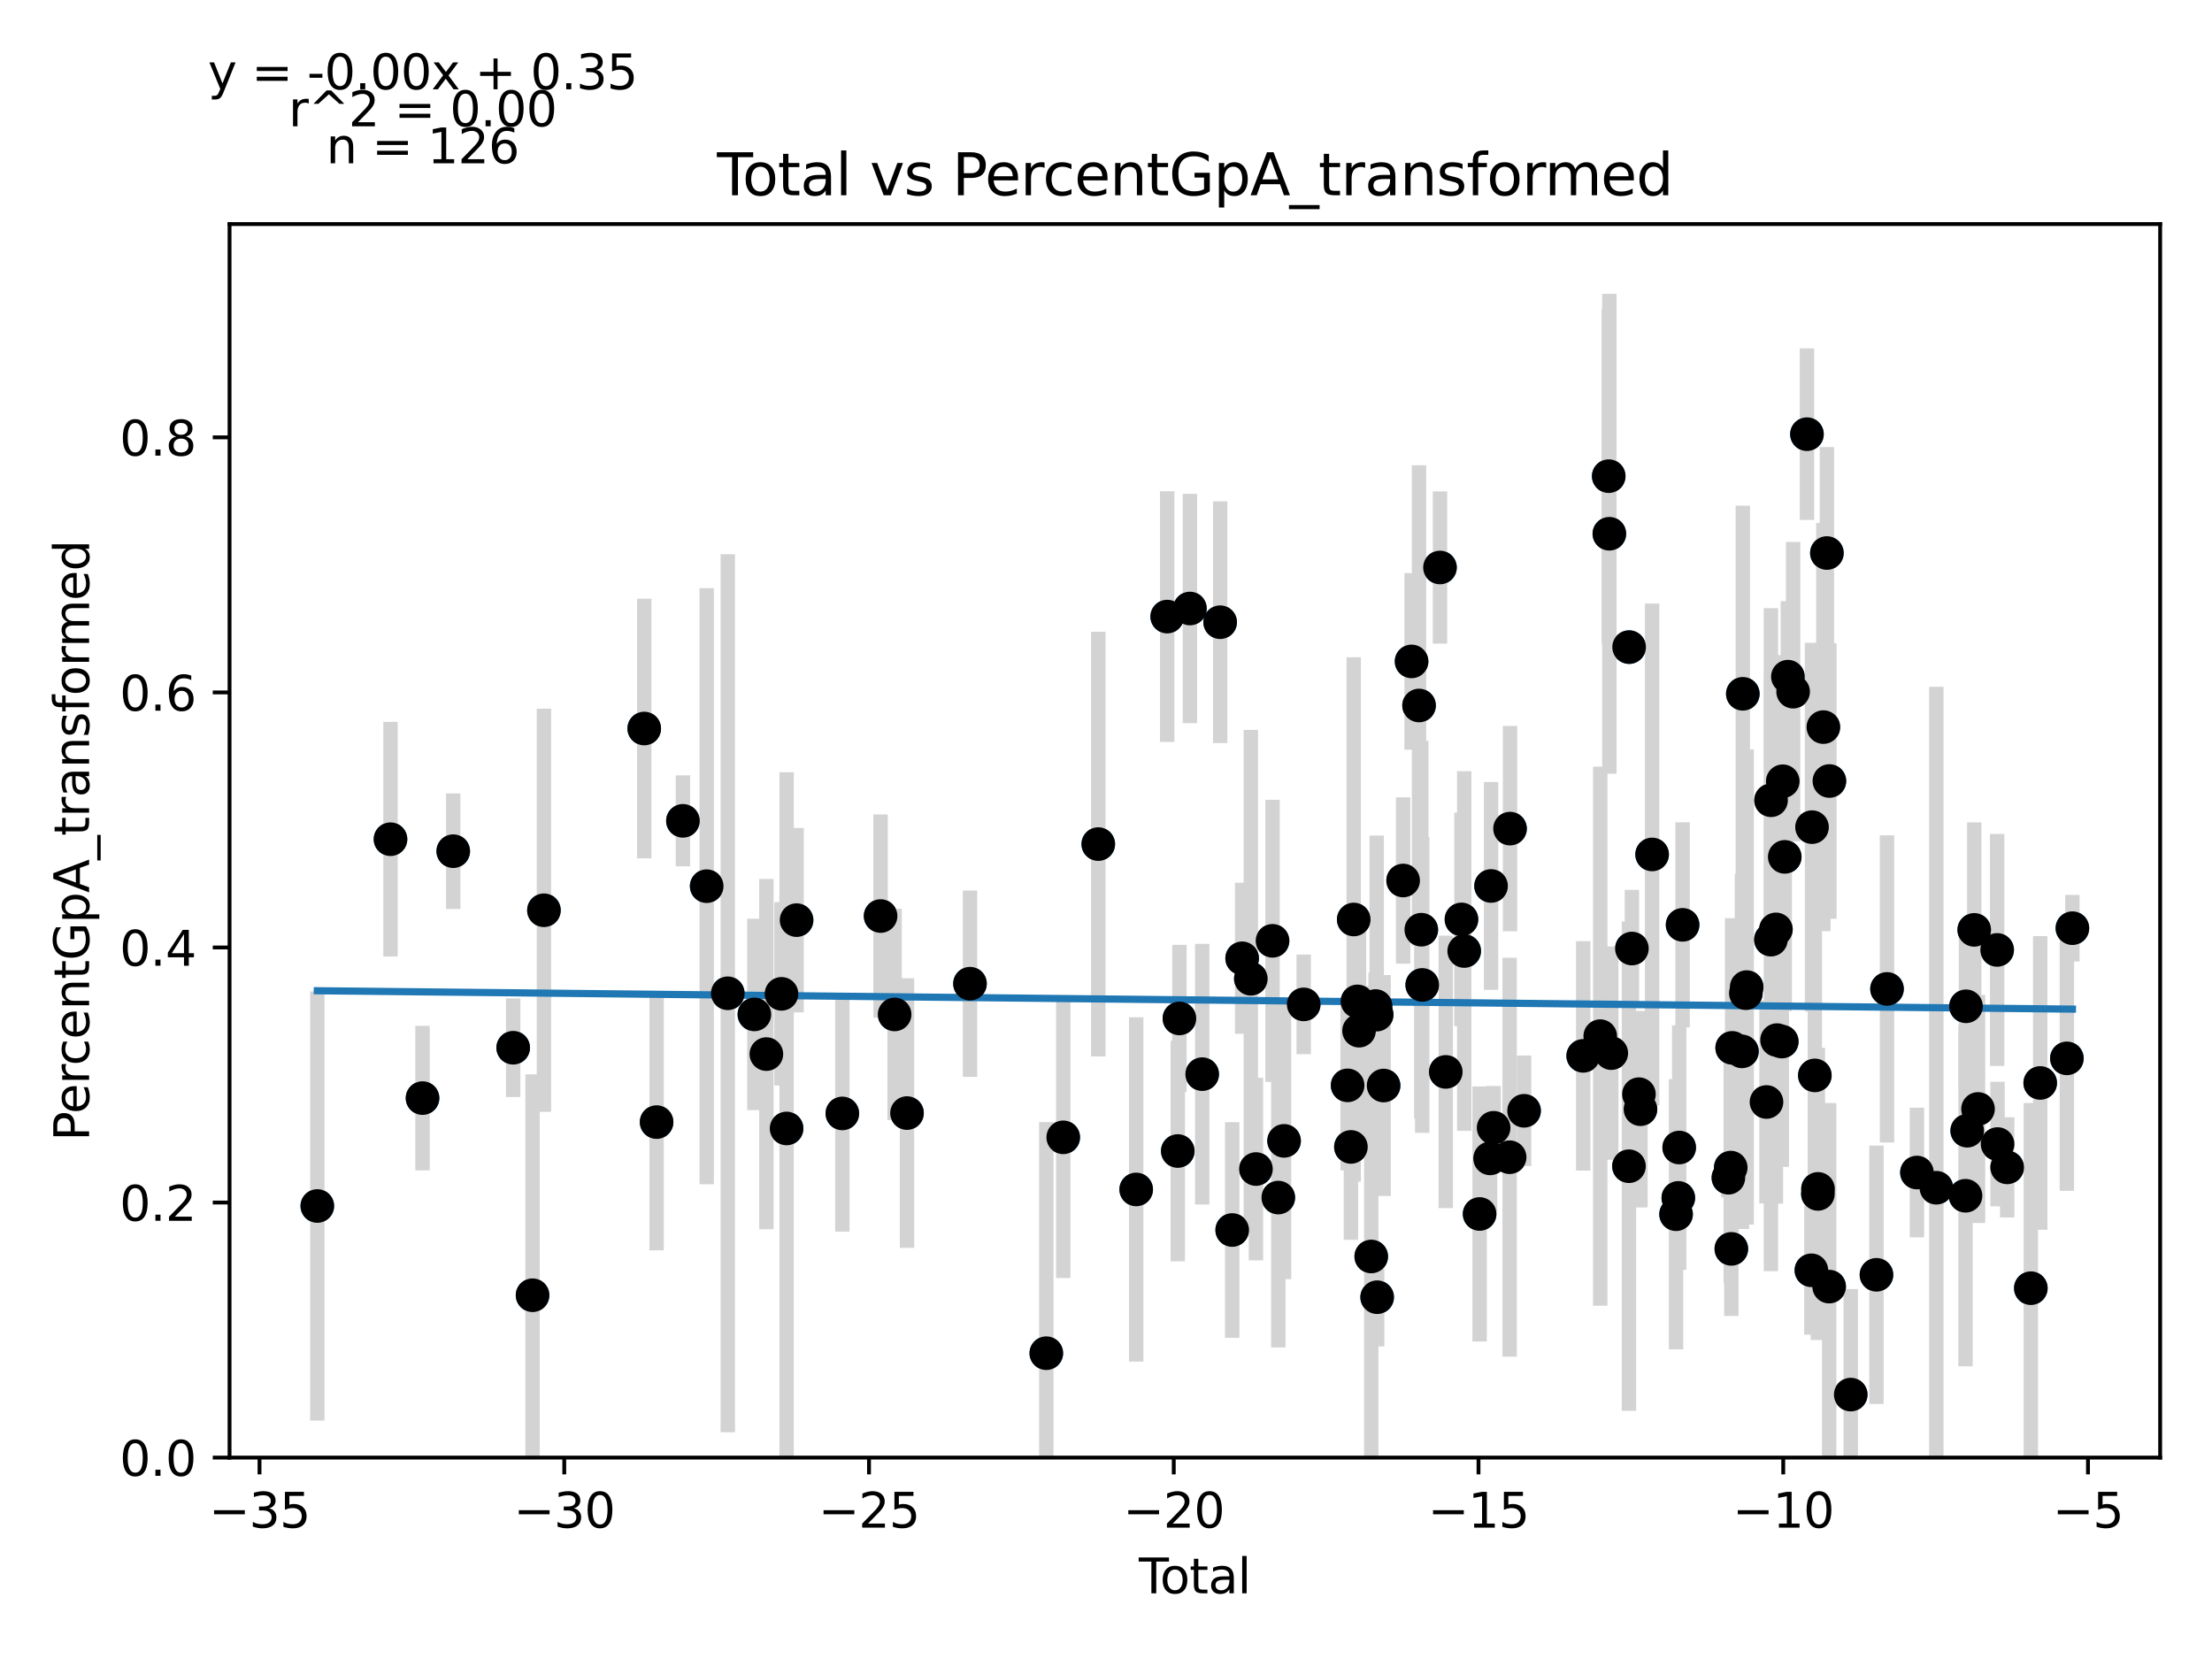 <?xml version="1.0" encoding="utf-8" standalone="no"?>
<!DOCTYPE svg PUBLIC "-//W3C//DTD SVG 1.1//EN"
  "http://www.w3.org/Graphics/SVG/1.1/DTD/svg11.dtd">
<svg xmlns:xlink="http://www.w3.org/1999/xlink" width="460.8pt" height="345.6pt" viewBox="0 0 460.8 345.6" xmlns="http://www.w3.org/2000/svg" version="1.1">
 <defs>
  <style type="text/css">*{stroke-linejoin: round; stroke-linecap: butt}</style>
 </defs>
 <g id="figure_1">
  <g id="patch_1">
   <path d="M 0 345.6 
L 460.8 345.6 
L 460.8 0 
L 0 0 
z
" style="fill: #ffffff"/>
  </g>
  <g id="axes_1">
   <g id="patch_2">
    <path d="M 47.821 303.64 
L 450 303.64 
L 450 46.676 
L 47.821 46.676 
z
" style="fill: #ffffff"/>
   </g>
   <g id="PathCollection_1">
    <defs>
     <path id="m77cb2e99b2" d="M 0 3 
C 0.796 3 1.559 2.684 2.121 2.121 
C 2.684 1.559 3 0.796 3 0 
C 3 -0.796 2.684 -1.559 2.121 -2.121 
C 1.559 -2.684 0.796 -3 0 -3 
C -0.796 -3 -1.559 -2.684 -2.121 -2.121 
C -2.684 -1.559 -3 -0.796 -3 0 
C -3 0.796 -2.684 1.559 -2.121 2.121 
C -1.559 2.684 -0.796 3 0 3 
z
" style="stroke: #1f77b4"/>
    </defs>
    <g clip-path="url(#p03ae909561)">
     <use xlink:href="#m77cb2e99b2" x="66.102" y="251.23" style="fill: #1f77b4; stroke: #1f77b4"/>
     <use xlink:href="#m77cb2e99b2" x="81.347" y="174.824" style="fill: #1f77b4; stroke: #1f77b4"/>
     <use xlink:href="#m77cb2e99b2" x="88.022" y="228.756" style="fill: #1f77b4; stroke: #1f77b4"/>
     <use xlink:href="#m77cb2e99b2" x="94.419" y="177.317" style="fill: #1f77b4; stroke: #1f77b4"/>
     <use xlink:href="#m77cb2e99b2" x="106.905" y="218.262" style="fill: #1f77b4; stroke: #1f77b4"/>
     <use xlink:href="#m77cb2e99b2" x="110.941" y="269.821" style="fill: #1f77b4; stroke: #1f77b4"/>
     <use xlink:href="#m77cb2e99b2" x="113.311" y="189.626" style="fill: #1f77b4; stroke: #1f77b4"/>
     <use xlink:href="#m77cb2e99b2" x="134.205" y="151.764" style="fill: #1f77b4; stroke: #1f77b4"/>
     <use xlink:href="#m77cb2e99b2" x="136.781" y="233.754" style="fill: #1f77b4; stroke: #1f77b4"/>
     <use xlink:href="#m77cb2e99b2" x="142.265" y="170.997" style="fill: #1f77b4; stroke: #1f77b4"/>
     <use xlink:href="#m77cb2e99b2" x="147.216" y="184.609" style="fill: #1f77b4; stroke: #1f77b4"/>
     <use xlink:href="#m77cb2e99b2" x="151.61" y="206.917" style="fill: #1f77b4; stroke: #1f77b4"/>
     <use xlink:href="#m77cb2e99b2" x="157.151" y="211.32" style="fill: #1f77b4; stroke: #1f77b4"/>
     <use xlink:href="#m77cb2e99b2" x="159.65" y="219.585" style="fill: #1f77b4; stroke: #1f77b4"/>
     <use xlink:href="#m77cb2e99b2" x="162.801" y="207.034" style="fill: #1f77b4; stroke: #1f77b4"/>
     <use xlink:href="#m77cb2e99b2" x="163.861" y="235.078" style="fill: #1f77b4; stroke: #1f77b4"/>
     <use xlink:href="#m77cb2e99b2" x="165.941" y="191.681" style="fill: #1f77b4; stroke: #1f77b4"/>
     <use xlink:href="#m77cb2e99b2" x="175.474" y="231.947" style="fill: #1f77b4; stroke: #1f77b4"/>
     <use xlink:href="#m77cb2e99b2" x="183.443" y="190.829" style="fill: #1f77b4; stroke: #1f77b4"/>
     <use xlink:href="#m77cb2e99b2" x="186.365" y="211.325" style="fill: #1f77b4; stroke: #1f77b4"/>
     <use xlink:href="#m77cb2e99b2" x="188.947" y="231.873" style="fill: #1f77b4; stroke: #1f77b4"/>
     <use xlink:href="#m77cb2e99b2" x="202.067" y="204.92" style="fill: #1f77b4; stroke: #1f77b4"/>
     <use xlink:href="#m77cb2e99b2" x="217.965" y="281.895" style="fill: #1f77b4; stroke: #1f77b4"/>
     <use xlink:href="#m77cb2e99b2" x="221.493" y="236.925" style="fill: #1f77b4; stroke: #1f77b4"/>
     <use xlink:href="#m77cb2e99b2" x="228.79" y="175.84" style="fill: #1f77b4; stroke: #1f77b4"/>
     <use xlink:href="#m77cb2e99b2" x="236.689" y="247.785" style="fill: #1f77b4; stroke: #1f77b4"/>
     <use xlink:href="#m77cb2e99b2" x="243.148" y="128.448" style="fill: #1f77b4; stroke: #1f77b4"/>
     <use xlink:href="#m77cb2e99b2" x="245.352" y="239.778" style="fill: #1f77b4; stroke: #1f77b4"/>
     <use xlink:href="#m77cb2e99b2" x="245.693" y="212.158" style="fill: #1f77b4; stroke: #1f77b4"/>
     <use xlink:href="#m77cb2e99b2" x="247.883" y="126.764" style="fill: #1f77b4; stroke: #1f77b4"/>
     <use xlink:href="#m77cb2e99b2" x="250.441" y="223.765" style="fill: #1f77b4; stroke: #1f77b4"/>
     <use xlink:href="#m77cb2e99b2" x="254.181" y="129.618" style="fill: #1f77b4; stroke: #1f77b4"/>
     <use xlink:href="#m77cb2e99b2" x="256.689" y="256.233" style="fill: #1f77b4; stroke: #1f77b4"/>
     <use xlink:href="#m77cb2e99b2" x="258.76" y="199.63" style="fill: #1f77b4; stroke: #1f77b4"/>
     <use xlink:href="#m77cb2e99b2" x="260.571" y="203.897" style="fill: #1f77b4; stroke: #1f77b4"/>
     <use xlink:href="#m77cb2e99b2" x="261.638" y="243.533" style="fill: #1f77b4; stroke: #1f77b4"/>
     <use xlink:href="#m77cb2e99b2" x="265.093" y="195.991" style="fill: #1f77b4; stroke: #1f77b4"/>
     <use xlink:href="#m77cb2e99b2" x="266.293" y="249.477" style="fill: #1f77b4; stroke: #1f77b4"/>
     <use xlink:href="#m77cb2e99b2" x="267.495" y="237.663" style="fill: #1f77b4; stroke: #1f77b4"/>
     <use xlink:href="#m77cb2e99b2" x="271.587" y="209.231" style="fill: #1f77b4; stroke: #1f77b4"/>
     <use xlink:href="#m77cb2e99b2" x="280.729" y="226.1" style="fill: #1f77b4; stroke: #1f77b4"/>
     <use xlink:href="#m77cb2e99b2" x="281.418" y="238.924" style="fill: #1f77b4; stroke: #1f77b4"/>
     <use xlink:href="#m77cb2e99b2" x="282.007" y="191.548" style="fill: #1f77b4; stroke: #1f77b4"/>
     <use xlink:href="#m77cb2e99b2" x="282.783" y="208.608" style="fill: #1f77b4; stroke: #1f77b4"/>
     <use xlink:href="#m77cb2e99b2" x="283.113" y="214.713" style="fill: #1f77b4; stroke: #1f77b4"/>
     <use xlink:href="#m77cb2e99b2" x="285.653" y="261.747" style="fill: #1f77b4; stroke: #1f77b4"/>
     <use xlink:href="#m77cb2e99b2" x="286.56" y="209.576" style="fill: #1f77b4; stroke: #1f77b4"/>
     <use xlink:href="#m77cb2e99b2" x="286.788" y="211.368" style="fill: #1f77b4; stroke: #1f77b4"/>
     <use xlink:href="#m77cb2e99b2" x="286.887" y="270.232" style="fill: #1f77b4; stroke: #1f77b4"/>
     <use xlink:href="#m77cb2e99b2" x="288.228" y="226.136" style="fill: #1f77b4; stroke: #1f77b4"/>
     <use xlink:href="#m77cb2e99b2" x="292.298" y="183.425" style="fill: #1f77b4; stroke: #1f77b4"/>
     <use xlink:href="#m77cb2e99b2" x="294.057" y="137.786" style="fill: #1f77b4; stroke: #1f77b4"/>
     <use xlink:href="#m77cb2e99b2" x="295.612" y="146.967" style="fill: #1f77b4; stroke: #1f77b4"/>
     <use xlink:href="#m77cb2e99b2" x="296.082" y="193.674" style="fill: #1f77b4; stroke: #1f77b4"/>
     <use xlink:href="#m77cb2e99b2" x="296.277" y="205.177" style="fill: #1f77b4; stroke: #1f77b4"/>
     <use xlink:href="#m77cb2e99b2" x="299.975" y="118.218" style="fill: #1f77b4; stroke: #1f77b4"/>
     <use xlink:href="#m77cb2e99b2" x="301.18" y="223.297" style="fill: #1f77b4; stroke: #1f77b4"/>
     <use xlink:href="#m77cb2e99b2" x="304.448" y="191.529" style="fill: #1f77b4; stroke: #1f77b4"/>
     <use xlink:href="#m77cb2e99b2" x="305.023" y="198.112" style="fill: #1f77b4; stroke: #1f77b4"/>
     <use xlink:href="#m77cb2e99b2" x="308.23" y="252.894" style="fill: #1f77b4; stroke: #1f77b4"/>
     <use xlink:href="#m77cb2e99b2" x="310.413" y="241.314" style="fill: #1f77b4; stroke: #1f77b4"/>
     <use xlink:href="#m77cb2e99b2" x="310.615" y="184.564" style="fill: #1f77b4; stroke: #1f77b4"/>
     <use xlink:href="#m77cb2e99b2" x="311.147" y="234.938" style="fill: #1f77b4; stroke: #1f77b4"/>
     <use xlink:href="#m77cb2e99b2" x="314.483" y="241.07" style="fill: #1f77b4; stroke: #1f77b4"/>
     <use xlink:href="#m77cb2e99b2" x="314.566" y="172.616" style="fill: #1f77b4; stroke: #1f77b4"/>
     <use xlink:href="#m77cb2e99b2" x="317.494" y="231.399" style="fill: #1f77b4; stroke: #1f77b4"/>
     <use xlink:href="#m77cb2e99b2" x="329.81" y="219.953" style="fill: #1f77b4; stroke: #1f77b4"/>
     <use xlink:href="#m77cb2e99b2" x="333.362" y="215.85" style="fill: #1f77b4; stroke: #1f77b4"/>
     <use xlink:href="#m77cb2e99b2" x="335.126" y="99.195" style="fill: #1f77b4; stroke: #1f77b4"/>
     <use xlink:href="#m77cb2e99b2" x="335.256" y="111.192" style="fill: #1f77b4; stroke: #1f77b4"/>
     <use xlink:href="#m77cb2e99b2" x="335.66" y="219.388" style="fill: #1f77b4; stroke: #1f77b4"/>
     <use xlink:href="#m77cb2e99b2" x="339.341" y="242.945" style="fill: #1f77b4; stroke: #1f77b4"/>
     <use xlink:href="#m77cb2e99b2" x="339.375" y="134.805" style="fill: #1f77b4; stroke: #1f77b4"/>
     <use xlink:href="#m77cb2e99b2" x="339.956" y="197.598" style="fill: #1f77b4; stroke: #1f77b4"/>
     <use xlink:href="#m77cb2e99b2" x="341.416" y="227.939" style="fill: #1f77b4; stroke: #1f77b4"/>
     <use xlink:href="#m77cb2e99b2" x="341.742" y="231.07" style="fill: #1f77b4; stroke: #1f77b4"/>
     <use xlink:href="#m77cb2e99b2" x="344.165" y="177.995" style="fill: #1f77b4; stroke: #1f77b4"/>
     <use xlink:href="#m77cb2e99b2" x="349.157" y="252.946" style="fill: #1f77b4; stroke: #1f77b4"/>
     <use xlink:href="#m77cb2e99b2" x="349.623" y="249.541" style="fill: #1f77b4; stroke: #1f77b4"/>
     <use xlink:href="#m77cb2e99b2" x="349.807" y="239.05" style="fill: #1f77b4; stroke: #1f77b4"/>
     <use xlink:href="#m77cb2e99b2" x="350.515" y="192.661" style="fill: #1f77b4; stroke: #1f77b4"/>
     <use xlink:href="#m77cb2e99b2" x="360.057" y="245.342" style="fill: #1f77b4; stroke: #1f77b4"/>
     <use xlink:href="#m77cb2e99b2" x="360.545" y="243.231" style="fill: #1f77b4; stroke: #1f77b4"/>
     <use xlink:href="#m77cb2e99b2" x="360.667" y="260.164" style="fill: #1f77b4; stroke: #1f77b4"/>
     <use xlink:href="#m77cb2e99b2" x="360.844" y="218.287" style="fill: #1f77b4; stroke: #1f77b4"/>
     <use xlink:href="#m77cb2e99b2" x="362.88" y="219.021" style="fill: #1f77b4; stroke: #1f77b4"/>
     <use xlink:href="#m77cb2e99b2" x="363.062" y="144.533" style="fill: #1f77b4; stroke: #1f77b4"/>
     <use xlink:href="#m77cb2e99b2" x="363.694" y="206.9" style="fill: #1f77b4; stroke: #1f77b4"/>
     <use xlink:href="#m77cb2e99b2" x="363.869" y="205.627" style="fill: #1f77b4; stroke: #1f77b4"/>
     <use xlink:href="#m77cb2e99b2" x="367.993" y="229.566" style="fill: #1f77b4; stroke: #1f77b4"/>
     <use xlink:href="#m77cb2e99b2" x="368.914" y="195.747" style="fill: #1f77b4; stroke: #1f77b4"/>
     <use xlink:href="#m77cb2e99b2" x="368.945" y="166.71" style="fill: #1f77b4; stroke: #1f77b4"/>
     <use xlink:href="#m77cb2e99b2" x="369.956" y="193.608" style="fill: #1f77b4; stroke: #1f77b4"/>
     <use xlink:href="#m77cb2e99b2" x="370.189" y="216.672" style="fill: #1f77b4; stroke: #1f77b4"/>
     <use xlink:href="#m77cb2e99b2" x="371.176" y="216.98" style="fill: #1f77b4; stroke: #1f77b4"/>
     <use xlink:href="#m77cb2e99b2" x="371.383" y="162.748" style="fill: #1f77b4; stroke: #1f77b4"/>
     <use xlink:href="#m77cb2e99b2" x="371.796" y="178.502" style="fill: #1f77b4; stroke: #1f77b4"/>
     <use xlink:href="#m77cb2e99b2" x="372.45" y="140.963" style="fill: #1f77b4; stroke: #1f77b4"/>
     <use xlink:href="#m77cb2e99b2" x="373.539" y="144.088" style="fill: #1f77b4; stroke: #1f77b4"/>
     <use xlink:href="#m77cb2e99b2" x="376.421" y="90.447" style="fill: #1f77b4; stroke: #1f77b4"/>
     <use xlink:href="#m77cb2e99b2" x="377.346" y="264.627" style="fill: #1f77b4; stroke: #1f77b4"/>
     <use xlink:href="#m77cb2e99b2" x="377.478" y="172.309" style="fill: #1f77b4; stroke: #1f77b4"/>
     <use xlink:href="#m77cb2e99b2" x="378.064" y="224.026" style="fill: #1f77b4; stroke: #1f77b4"/>
     <use xlink:href="#m77cb2e99b2" x="378.699" y="248.712" style="fill: #1f77b4; stroke: #1f77b4"/>
     <use xlink:href="#m77cb2e99b2" x="378.722" y="247.667" style="fill: #1f77b4; stroke: #1f77b4"/>
     <use xlink:href="#m77cb2e99b2" x="379.839" y="151.467" style="fill: #1f77b4; stroke: #1f77b4"/>
     <use xlink:href="#m77cb2e99b2" x="380.574" y="115.206" style="fill: #1f77b4; stroke: #1f77b4"/>
     <use xlink:href="#m77cb2e99b2" x="381.047" y="268.023" style="fill: #1f77b4; stroke: #1f77b4"/>
     <use xlink:href="#m77cb2e99b2" x="381.098" y="162.699" style="fill: #1f77b4; stroke: #1f77b4"/>
     <use xlink:href="#m77cb2e99b2" x="385.541" y="290.519" style="fill: #1f77b4; stroke: #1f77b4"/>
     <use xlink:href="#m77cb2e99b2" x="390.902" y="265.565" style="fill: #1f77b4; stroke: #1f77b4"/>
     <use xlink:href="#m77cb2e99b2" x="393.099" y="206.01" style="fill: #1f77b4; stroke: #1f77b4"/>
     <use xlink:href="#m77cb2e99b2" x="399.332" y="244.258" style="fill: #1f77b4; stroke: #1f77b4"/>
     <use xlink:href="#m77cb2e99b2" x="403.376" y="247.428" style="fill: #1f77b4; stroke: #1f77b4"/>
     <use xlink:href="#m77cb2e99b2" x="409.454" y="249.099" style="fill: #1f77b4; stroke: #1f77b4"/>
     <use xlink:href="#m77cb2e99b2" x="409.555" y="209.631" style="fill: #1f77b4; stroke: #1f77b4"/>
     <use xlink:href="#m77cb2e99b2" x="409.805" y="235.55" style="fill: #1f77b4; stroke: #1f77b4"/>
     <use xlink:href="#m77cb2e99b2" x="411.268" y="193.708" style="fill: #1f77b4; stroke: #1f77b4"/>
     <use xlink:href="#m77cb2e99b2" x="412.058" y="231.015" style="fill: #1f77b4; stroke: #1f77b4"/>
     <use xlink:href="#m77cb2e99b2" x="416.044" y="197.887" style="fill: #1f77b4; stroke: #1f77b4"/>
     <use xlink:href="#m77cb2e99b2" x="416.128" y="238.327" style="fill: #1f77b4; stroke: #1f77b4"/>
     <use xlink:href="#m77cb2e99b2" x="418.13" y="243.187" style="fill: #1f77b4; stroke: #1f77b4"/>
     <use xlink:href="#m77cb2e99b2" x="423.059" y="268.353" style="fill: #1f77b4; stroke: #1f77b4"/>
     <use xlink:href="#m77cb2e99b2" x="425.014" y="225.599" style="fill: #1f77b4; stroke: #1f77b4"/>
     <use xlink:href="#m77cb2e99b2" x="430.569" y="220.475" style="fill: #1f77b4; stroke: #1f77b4"/>
     <use xlink:href="#m77cb2e99b2" x="431.719" y="193.357" style="fill: #1f77b4; stroke: #1f77b4"/>
    </g>
   </g>
   <g id="matplotlib.axis_1">
    <g id="xtick_1">
     <g id="line2d_1">
      <defs>
       <path id="m0988b3d1a8" d="M 0 0 
L 0 3.5 
" style="stroke: #000000; stroke-width: 0.8"/>
      </defs>
      <g>
       <use xlink:href="#m0988b3d1a8" x="54.062" y="303.64" style="stroke: #000000; stroke-width: 0.8"/>
      </g>
     </g>
     <g id="text_1">
      <!-- −35 -->
      <g transform="translate(43.509 318.238)scale(0.1 -0.1)">
       <defs>
        <path id="DejaVuSans-2212" d="M 678 2272 
L 4684 2272 
L 4684 1741 
L 678 1741 
L 678 2272 
z
" transform="scale(0.016)"/>
        <path id="DejaVuSans-33" d="M 2597 2516 
Q 3050 2419 3304 2112 
Q 3559 1806 3559 1356 
Q 3559 666 3084 287 
Q 2609 -91 1734 -91 
Q 1441 -91 1130 -33 
Q 819 25 488 141 
L 488 750 
Q 750 597 1062 519 
Q 1375 441 1716 441 
Q 2309 441 2620 675 
Q 2931 909 2931 1356 
Q 2931 1769 2642 2001 
Q 2353 2234 1838 2234 
L 1294 2234 
L 1294 2753 
L 1863 2753 
Q 2328 2753 2575 2939 
Q 2822 3125 2822 3475 
Q 2822 3834 2567 4026 
Q 2313 4219 1838 4219 
Q 1578 4219 1281 4162 
Q 984 4106 628 3988 
L 628 4550 
Q 988 4650 1302 4700 
Q 1616 4750 1894 4750 
Q 2613 4750 3031 4423 
Q 3450 4097 3450 3541 
Q 3450 3153 3228 2886 
Q 3006 2619 2597 2516 
z
" transform="scale(0.016)"/>
        <path id="DejaVuSans-35" d="M 691 4666 
L 3169 4666 
L 3169 4134 
L 1269 4134 
L 1269 2991 
Q 1406 3038 1543 3061 
Q 1681 3084 1819 3084 
Q 2600 3084 3056 2656 
Q 3513 2228 3513 1497 
Q 3513 744 3044 326 
Q 2575 -91 1722 -91 
Q 1428 -91 1123 -41 
Q 819 9 494 109 
L 494 744 
Q 775 591 1075 516 
Q 1375 441 1709 441 
Q 2250 441 2565 725 
Q 2881 1009 2881 1497 
Q 2881 1984 2565 2268 
Q 2250 2553 1709 2553 
Q 1456 2553 1204 2497 
Q 953 2441 691 2322 
L 691 4666 
z
" transform="scale(0.016)"/>
       </defs>
       <use xlink:href="#DejaVuSans-2212"/>
       <use xlink:href="#DejaVuSans-33" x="83.789"/>
       <use xlink:href="#DejaVuSans-35" x="147.412"/>
      </g>
     </g>
    </g>
    <g id="xtick_2">
     <g id="line2d_2">
      <g>
       <use xlink:href="#m0988b3d1a8" x="117.546" y="303.64" style="stroke: #000000; stroke-width: 0.8"/>
      </g>
     </g>
     <g id="text_2">
      <!-- −30 -->
      <g transform="translate(106.993 318.238)scale(0.1 -0.1)">
       <defs>
        <path id="DejaVuSans-30" d="M 2034 4250 
Q 1547 4250 1301 3770 
Q 1056 3291 1056 2328 
Q 1056 1369 1301 889 
Q 1547 409 2034 409 
Q 2525 409 2770 889 
Q 3016 1369 3016 2328 
Q 3016 3291 2770 3770 
Q 2525 4250 2034 4250 
z
M 2034 4750 
Q 2819 4750 3233 4129 
Q 3647 3509 3647 2328 
Q 3647 1150 3233 529 
Q 2819 -91 2034 -91 
Q 1250 -91 836 529 
Q 422 1150 422 2328 
Q 422 3509 836 4129 
Q 1250 4750 2034 4750 
z
" transform="scale(0.016)"/>
       </defs>
       <use xlink:href="#DejaVuSans-2212"/>
       <use xlink:href="#DejaVuSans-33" x="83.789"/>
       <use xlink:href="#DejaVuSans-30" x="147.412"/>
      </g>
     </g>
    </g>
    <g id="xtick_3">
     <g id="line2d_3">
      <g>
       <use xlink:href="#m0988b3d1a8" x="181.03" y="303.64" style="stroke: #000000; stroke-width: 0.8"/>
      </g>
     </g>
     <g id="text_3">
      <!-- −25 -->
      <g transform="translate(170.477 318.238)scale(0.1 -0.1)">
       <defs>
        <path id="DejaVuSans-32" d="M 1228 531 
L 3431 531 
L 3431 0 
L 469 0 
L 469 531 
Q 828 903 1448 1529 
Q 2069 2156 2228 2338 
Q 2531 2678 2651 2914 
Q 2772 3150 2772 3378 
Q 2772 3750 2511 3984 
Q 2250 4219 1831 4219 
Q 1534 4219 1204 4116 
Q 875 4013 500 3803 
L 500 4441 
Q 881 4594 1212 4672 
Q 1544 4750 1819 4750 
Q 2544 4750 2975 4387 
Q 3406 4025 3406 3419 
Q 3406 3131 3298 2873 
Q 3191 2616 2906 2266 
Q 2828 2175 2409 1742 
Q 1991 1309 1228 531 
z
" transform="scale(0.016)"/>
       </defs>
       <use xlink:href="#DejaVuSans-2212"/>
       <use xlink:href="#DejaVuSans-32" x="83.789"/>
       <use xlink:href="#DejaVuSans-35" x="147.412"/>
      </g>
     </g>
    </g>
    <g id="xtick_4">
     <g id="line2d_4">
      <g>
       <use xlink:href="#m0988b3d1a8" x="244.514" y="303.64" style="stroke: #000000; stroke-width: 0.8"/>
      </g>
     </g>
     <g id="text_4">
      <!-- −20 -->
      <g transform="translate(233.961 318.238)scale(0.1 -0.1)">
       <use xlink:href="#DejaVuSans-2212"/>
       <use xlink:href="#DejaVuSans-32" x="83.789"/>
       <use xlink:href="#DejaVuSans-30" x="147.412"/>
      </g>
     </g>
    </g>
    <g id="xtick_5">
     <g id="line2d_5">
      <g>
       <use xlink:href="#m0988b3d1a8" x="307.998" y="303.64" style="stroke: #000000; stroke-width: 0.8"/>
      </g>
     </g>
     <g id="text_5">
      <!-- −15 -->
      <g transform="translate(297.445 318.238)scale(0.1 -0.1)">
       <defs>
        <path id="DejaVuSans-31" d="M 794 531 
L 1825 531 
L 1825 4091 
L 703 3866 
L 703 4441 
L 1819 4666 
L 2450 4666 
L 2450 531 
L 3481 531 
L 3481 0 
L 794 0 
L 794 531 
z
" transform="scale(0.016)"/>
       </defs>
       <use xlink:href="#DejaVuSans-2212"/>
       <use xlink:href="#DejaVuSans-31" x="83.789"/>
       <use xlink:href="#DejaVuSans-35" x="147.412"/>
      </g>
     </g>
    </g>
    <g id="xtick_6">
     <g id="line2d_6">
      <g>
       <use xlink:href="#m0988b3d1a8" x="371.482" y="303.64" style="stroke: #000000; stroke-width: 0.8"/>
      </g>
     </g>
     <g id="text_6">
      <!-- −10 -->
      <g transform="translate(360.929 318.238)scale(0.1 -0.1)">
       <use xlink:href="#DejaVuSans-2212"/>
       <use xlink:href="#DejaVuSans-31" x="83.789"/>
       <use xlink:href="#DejaVuSans-30" x="147.412"/>
      </g>
     </g>
    </g>
    <g id="xtick_7">
     <g id="line2d_7">
      <g>
       <use xlink:href="#m0988b3d1a8" x="434.966" y="303.64" style="stroke: #000000; stroke-width: 0.8"/>
      </g>
     </g>
     <g id="text_7">
      <!-- −5 -->
      <g transform="translate(427.595 318.238)scale(0.1 -0.1)">
       <use xlink:href="#DejaVuSans-2212"/>
       <use xlink:href="#DejaVuSans-35" x="83.789"/>
      </g>
     </g>
    </g>
    <g id="text_8">
     <!-- Total -->
     <g transform="translate(237.234 331.917)scale(0.1 -0.1)">
      <defs>
       <path id="DejaVuSans-54" d="M -19 4666 
L 3928 4666 
L 3928 4134 
L 2272 4134 
L 2272 0 
L 1638 0 
L 1638 4134 
L -19 4134 
L -19 4666 
z
" transform="scale(0.016)"/>
       <path id="DejaVuSans-6f" d="M 1959 3097 
Q 1497 3097 1228 2736 
Q 959 2375 959 1747 
Q 959 1119 1226 758 
Q 1494 397 1959 397 
Q 2419 397 2687 759 
Q 2956 1122 2956 1747 
Q 2956 2369 2687 2733 
Q 2419 3097 1959 3097 
z
M 1959 3584 
Q 2709 3584 3137 3096 
Q 3566 2609 3566 1747 
Q 3566 888 3137 398 
Q 2709 -91 1959 -91 
Q 1206 -91 779 398 
Q 353 888 353 1747 
Q 353 2609 779 3096 
Q 1206 3584 1959 3584 
z
" transform="scale(0.016)"/>
       <path id="DejaVuSans-74" d="M 1172 4494 
L 1172 3500 
L 2356 3500 
L 2356 3053 
L 1172 3053 
L 1172 1153 
Q 1172 725 1289 603 
Q 1406 481 1766 481 
L 2356 481 
L 2356 0 
L 1766 0 
Q 1100 0 847 248 
Q 594 497 594 1153 
L 594 3053 
L 172 3053 
L 172 3500 
L 594 3500 
L 594 4494 
L 1172 4494 
z
" transform="scale(0.016)"/>
       <path id="DejaVuSans-61" d="M 2194 1759 
Q 1497 1759 1228 1600 
Q 959 1441 959 1056 
Q 959 750 1161 570 
Q 1363 391 1709 391 
Q 2188 391 2477 730 
Q 2766 1069 2766 1631 
L 2766 1759 
L 2194 1759 
z
M 3341 1997 
L 3341 0 
L 2766 0 
L 2766 531 
Q 2569 213 2275 61 
Q 1981 -91 1556 -91 
Q 1019 -91 701 211 
Q 384 513 384 1019 
Q 384 1609 779 1909 
Q 1175 2209 1959 2209 
L 2766 2209 
L 2766 2266 
Q 2766 2663 2505 2880 
Q 2244 3097 1772 3097 
Q 1472 3097 1187 3025 
Q 903 2953 641 2809 
L 641 3341 
Q 956 3463 1253 3523 
Q 1550 3584 1831 3584 
Q 2591 3584 2966 3190 
Q 3341 2797 3341 1997 
z
" transform="scale(0.016)"/>
       <path id="DejaVuSans-6c" d="M 603 4863 
L 1178 4863 
L 1178 0 
L 603 0 
L 603 4863 
z
" transform="scale(0.016)"/>
      </defs>
      <use xlink:href="#DejaVuSans-54"/>
      <use xlink:href="#DejaVuSans-6f" x="44.084"/>
      <use xlink:href="#DejaVuSans-74" x="105.266"/>
      <use xlink:href="#DejaVuSans-61" x="144.475"/>
      <use xlink:href="#DejaVuSans-6c" x="205.754"/>
     </g>
    </g>
   </g>
   <g id="matplotlib.axis_2">
    <g id="ytick_1">
     <g id="line2d_8">
      <defs>
       <path id="m7be3c6cbf0" d="M 0 0 
L -3.5 0 
" style="stroke: #000000; stroke-width: 0.8"/>
      </defs>
      <g>
       <use xlink:href="#m7be3c6cbf0" x="47.821" y="303.64" style="stroke: #000000; stroke-width: 0.8"/>
      </g>
     </g>
     <g id="text_9">
      <!-- 0.0 -->
      <g transform="translate(24.918 307.439)scale(0.1 -0.1)">
       <defs>
        <path id="DejaVuSans-2e" d="M 684 794 
L 1344 794 
L 1344 0 
L 684 0 
L 684 794 
z
" transform="scale(0.016)"/>
       </defs>
       <use xlink:href="#DejaVuSans-30"/>
       <use xlink:href="#DejaVuSans-2e" x="63.623"/>
       <use xlink:href="#DejaVuSans-30" x="95.41"/>
      </g>
     </g>
    </g>
    <g id="ytick_2">
     <g id="line2d_9">
      <g>
       <use xlink:href="#m7be3c6cbf0" x="47.821" y="250.508" style="stroke: #000000; stroke-width: 0.8"/>
      </g>
     </g>
     <g id="text_10">
      <!-- 0.2 -->
      <g transform="translate(24.918 254.307)scale(0.1 -0.1)">
       <use xlink:href="#DejaVuSans-30"/>
       <use xlink:href="#DejaVuSans-2e" x="63.623"/>
       <use xlink:href="#DejaVuSans-32" x="95.41"/>
      </g>
     </g>
    </g>
    <g id="ytick_3">
     <g id="line2d_10">
      <g>
       <use xlink:href="#m7be3c6cbf0" x="47.821" y="197.376" style="stroke: #000000; stroke-width: 0.8"/>
      </g>
     </g>
     <g id="text_11">
      <!-- 0.4 -->
      <g transform="translate(24.918 201.176)scale(0.1 -0.1)">
       <defs>
        <path id="DejaVuSans-34" d="M 2419 4116 
L 825 1625 
L 2419 1625 
L 2419 4116 
z
M 2253 4666 
L 3047 4666 
L 3047 1625 
L 3713 1625 
L 3713 1100 
L 3047 1100 
L 3047 0 
L 2419 0 
L 2419 1100 
L 313 1100 
L 313 1709 
L 2253 4666 
z
" transform="scale(0.016)"/>
       </defs>
       <use xlink:href="#DejaVuSans-30"/>
       <use xlink:href="#DejaVuSans-2e" x="63.623"/>
       <use xlink:href="#DejaVuSans-34" x="95.41"/>
      </g>
     </g>
    </g>
    <g id="ytick_4">
     <g id="line2d_11">
      <g>
       <use xlink:href="#m7be3c6cbf0" x="47.821" y="144.244" style="stroke: #000000; stroke-width: 0.8"/>
      </g>
     </g>
     <g id="text_12">
      <!-- 0.6 -->
      <g transform="translate(24.918 148.044)scale(0.1 -0.1)">
       <defs>
        <path id="DejaVuSans-36" d="M 2113 2584 
Q 1688 2584 1439 2293 
Q 1191 2003 1191 1497 
Q 1191 994 1439 701 
Q 1688 409 2113 409 
Q 2538 409 2786 701 
Q 3034 994 3034 1497 
Q 3034 2003 2786 2293 
Q 2538 2584 2113 2584 
z
M 3366 4563 
L 3366 3988 
Q 3128 4100 2886 4159 
Q 2644 4219 2406 4219 
Q 1781 4219 1451 3797 
Q 1122 3375 1075 2522 
Q 1259 2794 1537 2939 
Q 1816 3084 2150 3084 
Q 2853 3084 3261 2657 
Q 3669 2231 3669 1497 
Q 3669 778 3244 343 
Q 2819 -91 2113 -91 
Q 1303 -91 875 529 
Q 447 1150 447 2328 
Q 447 3434 972 4092 
Q 1497 4750 2381 4750 
Q 2619 4750 2861 4703 
Q 3103 4656 3366 4563 
z
" transform="scale(0.016)"/>
       </defs>
       <use xlink:href="#DejaVuSans-30"/>
       <use xlink:href="#DejaVuSans-2e" x="63.623"/>
       <use xlink:href="#DejaVuSans-36" x="95.41"/>
      </g>
     </g>
    </g>
    <g id="ytick_5">
     <g id="line2d_12">
      <g>
       <use xlink:href="#m7be3c6cbf0" x="47.821" y="91.113" style="stroke: #000000; stroke-width: 0.8"/>
      </g>
     </g>
     <g id="text_13">
      <!-- 0.8 -->
      <g transform="translate(24.918 94.912)scale(0.1 -0.1)">
       <defs>
        <path id="DejaVuSans-38" d="M 2034 2216 
Q 1584 2216 1326 1975 
Q 1069 1734 1069 1313 
Q 1069 891 1326 650 
Q 1584 409 2034 409 
Q 2484 409 2743 651 
Q 3003 894 3003 1313 
Q 3003 1734 2745 1975 
Q 2488 2216 2034 2216 
z
M 1403 2484 
Q 997 2584 770 2862 
Q 544 3141 544 3541 
Q 544 4100 942 4425 
Q 1341 4750 2034 4750 
Q 2731 4750 3128 4425 
Q 3525 4100 3525 3541 
Q 3525 3141 3298 2862 
Q 3072 2584 2669 2484 
Q 3125 2378 3379 2068 
Q 3634 1759 3634 1313 
Q 3634 634 3220 271 
Q 2806 -91 2034 -91 
Q 1263 -91 848 271 
Q 434 634 434 1313 
Q 434 1759 690 2068 
Q 947 2378 1403 2484 
z
M 1172 3481 
Q 1172 3119 1398 2916 
Q 1625 2713 2034 2713 
Q 2441 2713 2670 2916 
Q 2900 3119 2900 3481 
Q 2900 3844 2670 4047 
Q 2441 4250 2034 4250 
Q 1625 4250 1398 4047 
Q 1172 3844 1172 3481 
z
" transform="scale(0.016)"/>
       </defs>
       <use xlink:href="#DejaVuSans-30"/>
       <use xlink:href="#DejaVuSans-2e" x="63.623"/>
       <use xlink:href="#DejaVuSans-38" x="95.41"/>
      </g>
     </g>
    </g>
    <g id="text_14">
     <!-- PercentGpA_transformed -->
     <g transform="translate(18.56 237.696)rotate(-90)scale(0.1 -0.1)">
      <defs>
       <path id="DejaVuSans-50" d="M 1259 4147 
L 1259 2394 
L 2053 2394 
Q 2494 2394 2734 2622 
Q 2975 2850 2975 3272 
Q 2975 3691 2734 3919 
Q 2494 4147 2053 4147 
L 1259 4147 
z
M 628 4666 
L 2053 4666 
Q 2838 4666 3239 4311 
Q 3641 3956 3641 3272 
Q 3641 2581 3239 2228 
Q 2838 1875 2053 1875 
L 1259 1875 
L 1259 0 
L 628 0 
L 628 4666 
z
" transform="scale(0.016)"/>
       <path id="DejaVuSans-65" d="M 3597 1894 
L 3597 1613 
L 953 1613 
Q 991 1019 1311 708 
Q 1631 397 2203 397 
Q 2534 397 2845 478 
Q 3156 559 3463 722 
L 3463 178 
Q 3153 47 2828 -22 
Q 2503 -91 2169 -91 
Q 1331 -91 842 396 
Q 353 884 353 1716 
Q 353 2575 817 3079 
Q 1281 3584 2069 3584 
Q 2775 3584 3186 3129 
Q 3597 2675 3597 1894 
z
M 3022 2063 
Q 3016 2534 2758 2815 
Q 2500 3097 2075 3097 
Q 1594 3097 1305 2825 
Q 1016 2553 972 2059 
L 3022 2063 
z
" transform="scale(0.016)"/>
       <path id="DejaVuSans-72" d="M 2631 2963 
Q 2534 3019 2420 3045 
Q 2306 3072 2169 3072 
Q 1681 3072 1420 2755 
Q 1159 2438 1159 1844 
L 1159 0 
L 581 0 
L 581 3500 
L 1159 3500 
L 1159 2956 
Q 1341 3275 1631 3429 
Q 1922 3584 2338 3584 
Q 2397 3584 2469 3576 
Q 2541 3569 2628 3553 
L 2631 2963 
z
" transform="scale(0.016)"/>
       <path id="DejaVuSans-63" d="M 3122 3366 
L 3122 2828 
Q 2878 2963 2633 3030 
Q 2388 3097 2138 3097 
Q 1578 3097 1268 2742 
Q 959 2388 959 1747 
Q 959 1106 1268 751 
Q 1578 397 2138 397 
Q 2388 397 2633 464 
Q 2878 531 3122 666 
L 3122 134 
Q 2881 22 2623 -34 
Q 2366 -91 2075 -91 
Q 1284 -91 818 406 
Q 353 903 353 1747 
Q 353 2603 823 3093 
Q 1294 3584 2113 3584 
Q 2378 3584 2631 3529 
Q 2884 3475 3122 3366 
z
" transform="scale(0.016)"/>
       <path id="DejaVuSans-6e" d="M 3513 2113 
L 3513 0 
L 2938 0 
L 2938 2094 
Q 2938 2591 2744 2837 
Q 2550 3084 2163 3084 
Q 1697 3084 1428 2787 
Q 1159 2491 1159 1978 
L 1159 0 
L 581 0 
L 581 3500 
L 1159 3500 
L 1159 2956 
Q 1366 3272 1645 3428 
Q 1925 3584 2291 3584 
Q 2894 3584 3203 3211 
Q 3513 2838 3513 2113 
z
" transform="scale(0.016)"/>
       <path id="DejaVuSans-47" d="M 3809 666 
L 3809 1919 
L 2778 1919 
L 2778 2438 
L 4434 2438 
L 4434 434 
Q 4069 175 3628 42 
Q 3188 -91 2688 -91 
Q 1594 -91 976 548 
Q 359 1188 359 2328 
Q 359 3472 976 4111 
Q 1594 4750 2688 4750 
Q 3144 4750 3555 4637 
Q 3966 4525 4313 4306 
L 4313 3634 
Q 3963 3931 3569 4081 
Q 3175 4231 2741 4231 
Q 1884 4231 1454 3753 
Q 1025 3275 1025 2328 
Q 1025 1384 1454 906 
Q 1884 428 2741 428 
Q 3075 428 3337 486 
Q 3600 544 3809 666 
z
" transform="scale(0.016)"/>
       <path id="DejaVuSans-70" d="M 1159 525 
L 1159 -1331 
L 581 -1331 
L 581 3500 
L 1159 3500 
L 1159 2969 
Q 1341 3281 1617 3432 
Q 1894 3584 2278 3584 
Q 2916 3584 3314 3078 
Q 3713 2572 3713 1747 
Q 3713 922 3314 415 
Q 2916 -91 2278 -91 
Q 1894 -91 1617 61 
Q 1341 213 1159 525 
z
M 3116 1747 
Q 3116 2381 2855 2742 
Q 2594 3103 2138 3103 
Q 1681 3103 1420 2742 
Q 1159 2381 1159 1747 
Q 1159 1113 1420 752 
Q 1681 391 2138 391 
Q 2594 391 2855 752 
Q 3116 1113 3116 1747 
z
" transform="scale(0.016)"/>
       <path id="DejaVuSans-41" d="M 2188 4044 
L 1331 1722 
L 3047 1722 
L 2188 4044 
z
M 1831 4666 
L 2547 4666 
L 4325 0 
L 3669 0 
L 3244 1197 
L 1141 1197 
L 716 0 
L 50 0 
L 1831 4666 
z
" transform="scale(0.016)"/>
       <path id="DejaVuSans-5f" d="M 3263 -1063 
L 3263 -1509 
L -63 -1509 
L -63 -1063 
L 3263 -1063 
z
" transform="scale(0.016)"/>
       <path id="DejaVuSans-73" d="M 2834 3397 
L 2834 2853 
Q 2591 2978 2328 3040 
Q 2066 3103 1784 3103 
Q 1356 3103 1142 2972 
Q 928 2841 928 2578 
Q 928 2378 1081 2264 
Q 1234 2150 1697 2047 
L 1894 2003 
Q 2506 1872 2764 1633 
Q 3022 1394 3022 966 
Q 3022 478 2636 193 
Q 2250 -91 1575 -91 
Q 1294 -91 989 -36 
Q 684 19 347 128 
L 347 722 
Q 666 556 975 473 
Q 1284 391 1588 391 
Q 1994 391 2212 530 
Q 2431 669 2431 922 
Q 2431 1156 2273 1281 
Q 2116 1406 1581 1522 
L 1381 1569 
Q 847 1681 609 1914 
Q 372 2147 372 2553 
Q 372 3047 722 3315 
Q 1072 3584 1716 3584 
Q 2034 3584 2315 3537 
Q 2597 3491 2834 3397 
z
" transform="scale(0.016)"/>
       <path id="DejaVuSans-66" d="M 2375 4863 
L 2375 4384 
L 1825 4384 
Q 1516 4384 1395 4259 
Q 1275 4134 1275 3809 
L 1275 3500 
L 2222 3500 
L 2222 3053 
L 1275 3053 
L 1275 0 
L 697 0 
L 697 3053 
L 147 3053 
L 147 3500 
L 697 3500 
L 697 3744 
Q 697 4328 969 4595 
Q 1241 4863 1831 4863 
L 2375 4863 
z
" transform="scale(0.016)"/>
       <path id="DejaVuSans-6d" d="M 3328 2828 
Q 3544 3216 3844 3400 
Q 4144 3584 4550 3584 
Q 5097 3584 5394 3201 
Q 5691 2819 5691 2113 
L 5691 0 
L 5113 0 
L 5113 2094 
Q 5113 2597 4934 2840 
Q 4756 3084 4391 3084 
Q 3944 3084 3684 2787 
Q 3425 2491 3425 1978 
L 3425 0 
L 2847 0 
L 2847 2094 
Q 2847 2600 2669 2842 
Q 2491 3084 2119 3084 
Q 1678 3084 1418 2786 
Q 1159 2488 1159 1978 
L 1159 0 
L 581 0 
L 581 3500 
L 1159 3500 
L 1159 2956 
Q 1356 3278 1631 3431 
Q 1906 3584 2284 3584 
Q 2666 3584 2933 3390 
Q 3200 3197 3328 2828 
z
" transform="scale(0.016)"/>
       <path id="DejaVuSans-64" d="M 2906 2969 
L 2906 4863 
L 3481 4863 
L 3481 0 
L 2906 0 
L 2906 525 
Q 2725 213 2448 61 
Q 2172 -91 1784 -91 
Q 1150 -91 751 415 
Q 353 922 353 1747 
Q 353 2572 751 3078 
Q 1150 3584 1784 3584 
Q 2172 3584 2448 3432 
Q 2725 3281 2906 2969 
z
M 947 1747 
Q 947 1113 1208 752 
Q 1469 391 1925 391 
Q 2381 391 2643 752 
Q 2906 1113 2906 1747 
Q 2906 2381 2643 2742 
Q 2381 3103 1925 3103 
Q 1469 3103 1208 2742 
Q 947 2381 947 1747 
z
" transform="scale(0.016)"/>
      </defs>
      <use xlink:href="#DejaVuSans-50"/>
      <use xlink:href="#DejaVuSans-65" x="56.678"/>
      <use xlink:href="#DejaVuSans-72" x="118.201"/>
      <use xlink:href="#DejaVuSans-63" x="157.064"/>
      <use xlink:href="#DejaVuSans-65" x="212.045"/>
      <use xlink:href="#DejaVuSans-6e" x="273.568"/>
      <use xlink:href="#DejaVuSans-74" x="336.947"/>
      <use xlink:href="#DejaVuSans-47" x="376.156"/>
      <use xlink:href="#DejaVuSans-70" x="453.646"/>
      <use xlink:href="#DejaVuSans-41" x="517.123"/>
      <use xlink:href="#DejaVuSans-5f" x="585.531"/>
      <use xlink:href="#DejaVuSans-74" x="635.531"/>
      <use xlink:href="#DejaVuSans-72" x="674.74"/>
      <use xlink:href="#DejaVuSans-61" x="715.854"/>
      <use xlink:href="#DejaVuSans-6e" x="777.133"/>
      <use xlink:href="#DejaVuSans-73" x="840.512"/>
      <use xlink:href="#DejaVuSans-66" x="892.611"/>
      <use xlink:href="#DejaVuSans-6f" x="927.816"/>
      <use xlink:href="#DejaVuSans-72" x="988.998"/>
      <use xlink:href="#DejaVuSans-6d" x="1028.361"/>
      <use xlink:href="#DejaVuSans-65" x="1125.773"/>
      <use xlink:href="#DejaVuSans-64" x="1187.297"/>
     </g>
    </g>
   </g>
   <g id="LineCollection_1">
    <path d="M 66.102 295.938 
L 66.102 206.522 
" clip-path="url(#p03ae909561)" style="fill: none; stroke: #d3d3d3; stroke-width: 3"/>
    <path d="M 81.347 199.263 
L 81.347 150.386 
" clip-path="url(#p03ae909561)" style="fill: none; stroke: #d3d3d3; stroke-width: 3"/>
    <path d="M 88.022 243.805 
L 88.022 213.706 
" clip-path="url(#p03ae909561)" style="fill: none; stroke: #d3d3d3; stroke-width: 3"/>
    <path d="M 94.419 189.352 
L 94.419 165.282 
" clip-path="url(#p03ae909561)" style="fill: none; stroke: #d3d3d3; stroke-width: 3"/>
    <path d="M 106.905 228.533 
L 106.905 207.992 
" clip-path="url(#p03ae909561)" style="fill: none; stroke: #d3d3d3; stroke-width: 3"/>
    <path d="M 110.941 315.841 
L 110.941 223.802 
" clip-path="url(#p03ae909561)" style="fill: none; stroke: #d3d3d3; stroke-width: 3"/>
    <path d="M 113.311 231.621 
L 113.311 147.631 
" clip-path="url(#p03ae909561)" style="fill: none; stroke: #d3d3d3; stroke-width: 3"/>
    <path d="M 134.205 178.807 
L 134.205 124.72 
" clip-path="url(#p03ae909561)" style="fill: none; stroke: #d3d3d3; stroke-width: 3"/>
    <path d="M 136.781 260.473 
L 136.781 207.035 
" clip-path="url(#p03ae909561)" style="fill: none; stroke: #d3d3d3; stroke-width: 3"/>
    <path d="M 142.265 180.479 
L 142.265 161.516 
" clip-path="url(#p03ae909561)" style="fill: none; stroke: #d3d3d3; stroke-width: 3"/>
    <path d="M 147.216 246.695 
L 147.216 122.523 
" clip-path="url(#p03ae909561)" style="fill: none; stroke: #d3d3d3; stroke-width: 3"/>
    <path d="M 151.61 298.379 
L 151.61 115.454 
" clip-path="url(#p03ae909561)" style="fill: none; stroke: #d3d3d3; stroke-width: 3"/>
    <path d="M 157.151 231.26 
L 157.151 191.38 
" clip-path="url(#p03ae909561)" style="fill: none; stroke: #d3d3d3; stroke-width: 3"/>
    <path d="M 159.65 256.072 
L 159.65 183.098 
" clip-path="url(#p03ae909561)" style="fill: none; stroke: #d3d3d3; stroke-width: 3"/>
    <path d="M 162.801 226.125 
L 162.801 187.943 
" clip-path="url(#p03ae909561)" style="fill: none; stroke: #d3d3d3; stroke-width: 3"/>
    <path d="M 163.861 309.286 
L 163.861 160.871 
" clip-path="url(#p03ae909561)" style="fill: none; stroke: #d3d3d3; stroke-width: 3"/>
    <path d="M 165.941 210.893 
L 165.941 172.469 
" clip-path="url(#p03ae909561)" style="fill: none; stroke: #d3d3d3; stroke-width: 3"/>
    <path d="M 175.474 256.559 
L 175.474 207.334 
" clip-path="url(#p03ae909561)" style="fill: none; stroke: #d3d3d3; stroke-width: 3"/>
    <path d="M 183.443 211.992 
L 183.443 169.666 
" clip-path="url(#p03ae909561)" style="fill: none; stroke: #d3d3d3; stroke-width: 3"/>
    <path d="M 186.365 233.325 
L 186.365 189.325 
" clip-path="url(#p03ae909561)" style="fill: none; stroke: #d3d3d3; stroke-width: 3"/>
    <path d="M 188.947 259.952 
L 188.947 203.795 
" clip-path="url(#p03ae909561)" style="fill: none; stroke: #d3d3d3; stroke-width: 3"/>
    <path d="M 202.067 224.328 
L 202.067 185.513 
" clip-path="url(#p03ae909561)" style="fill: none; stroke: #d3d3d3; stroke-width: 3"/>
    <path d="M 217.965 330.037 
L 217.965 233.752 
" clip-path="url(#p03ae909561)" style="fill: none; stroke: #d3d3d3; stroke-width: 3"/>
    <path d="M 221.493 266.231 
L 221.493 207.618 
" clip-path="url(#p03ae909561)" style="fill: none; stroke: #d3d3d3; stroke-width: 3"/>
    <path d="M 228.79 220.073 
L 228.79 131.607 
" clip-path="url(#p03ae909561)" style="fill: none; stroke: #d3d3d3; stroke-width: 3"/>
    <path d="M 236.689 283.648 
L 236.689 211.922 
" clip-path="url(#p03ae909561)" style="fill: none; stroke: #d3d3d3; stroke-width: 3"/>
    <path d="M 243.148 154.564 
L 243.148 102.332 
" clip-path="url(#p03ae909561)" style="fill: none; stroke: #d3d3d3; stroke-width: 3"/>
    <path d="M 245.352 262.755 
L 245.352 216.801 
" clip-path="url(#p03ae909561)" style="fill: none; stroke: #d3d3d3; stroke-width: 3"/>
    <path d="M 245.693 227.483 
L 245.693 196.833 
" clip-path="url(#p03ae909561)" style="fill: none; stroke: #d3d3d3; stroke-width: 3"/>
    <path d="M 247.883 150.646 
L 247.883 102.881 
" clip-path="url(#p03ae909561)" style="fill: none; stroke: #d3d3d3; stroke-width: 3"/>
    <path d="M 250.441 250.905 
L 250.441 196.625 
" clip-path="url(#p03ae909561)" style="fill: none; stroke: #d3d3d3; stroke-width: 3"/>
    <path d="M 254.181 154.796 
L 254.181 104.439 
" clip-path="url(#p03ae909561)" style="fill: none; stroke: #d3d3d3; stroke-width: 3"/>
    <path d="M 256.689 278.701 
L 256.689 233.766 
" clip-path="url(#p03ae909561)" style="fill: none; stroke: #d3d3d3; stroke-width: 3"/>
    <path d="M 258.76 215.365 
L 258.76 183.895 
" clip-path="url(#p03ae909561)" style="fill: none; stroke: #d3d3d3; stroke-width: 3"/>
    <path d="M 260.571 255.739 
L 260.571 152.055 
" clip-path="url(#p03ae909561)" style="fill: none; stroke: #d3d3d3; stroke-width: 3"/>
    <path d="M 261.638 262.555 
L 261.638 224.511 
" clip-path="url(#p03ae909561)" style="fill: none; stroke: #d3d3d3; stroke-width: 3"/>
    <path d="M 265.093 225.373 
L 265.093 166.609 
" clip-path="url(#p03ae909561)" style="fill: none; stroke: #d3d3d3; stroke-width: 3"/>
    <path d="M 266.293 280.697 
L 266.293 218.257 
" clip-path="url(#p03ae909561)" style="fill: none; stroke: #d3d3d3; stroke-width: 3"/>
    <path d="M 267.495 266.47 
L 267.495 208.857 
" clip-path="url(#p03ae909561)" style="fill: none; stroke: #d3d3d3; stroke-width: 3"/>
    <path d="M 271.587 219.604 
L 271.587 198.859 
" clip-path="url(#p03ae909561)" style="fill: none; stroke: #d3d3d3; stroke-width: 3"/>
    <path d="M 280.729 243.823 
L 280.729 208.377 
" clip-path="url(#p03ae909561)" style="fill: none; stroke: #d3d3d3; stroke-width: 3"/>
    <path d="M 281.418 258.28 
L 281.418 219.568 
" clip-path="url(#p03ae909561)" style="fill: none; stroke: #d3d3d3; stroke-width: 3"/>
    <path d="M 282.007 246.168 
L 282.007 136.928 
" clip-path="url(#p03ae909561)" style="fill: none; stroke: #d3d3d3; stroke-width: 3"/>
    <path d="M 282.783 221.081 
L 282.783 196.134 
" clip-path="url(#p03ae909561)" style="fill: none; stroke: #d3d3d3; stroke-width: 3"/>
    <path d="M 283.113 236.66 
L 283.113 192.766 
" clip-path="url(#p03ae909561)" style="fill: none; stroke: #d3d3d3; stroke-width: 3"/>
    <path d="M 285.653 318.072 
L 285.653 205.422 
" clip-path="url(#p03ae909561)" style="fill: none; stroke: #d3d3d3; stroke-width: 3"/>
    <path d="M 286.56 216.495 
L 286.56 202.658 
" clip-path="url(#p03ae909561)" style="fill: none; stroke: #d3d3d3; stroke-width: 3"/>
    <path d="M 286.788 248.677 
L 286.788 174.058 
" clip-path="url(#p03ae909561)" style="fill: none; stroke: #d3d3d3; stroke-width: 3"/>
    <path d="M 286.887 280.487 
L 286.887 259.978 
" clip-path="url(#p03ae909561)" style="fill: none; stroke: #d3d3d3; stroke-width: 3"/>
    <path d="M 288.228 249.153 
L 288.228 203.119 
" clip-path="url(#p03ae909561)" style="fill: none; stroke: #d3d3d3; stroke-width: 3"/>
    <path d="M 292.298 200.755 
L 292.298 166.095 
" clip-path="url(#p03ae909561)" style="fill: none; stroke: #d3d3d3; stroke-width: 3"/>
    <path d="M 294.057 156.185 
L 294.057 119.387 
" clip-path="url(#p03ae909561)" style="fill: none; stroke: #d3d3d3; stroke-width: 3"/>
    <path d="M 295.612 197.004 
L 295.612 96.93 
" clip-path="url(#p03ae909561)" style="fill: none; stroke: #d3d3d3; stroke-width: 3"/>
    <path d="M 296.082 233.017 
L 296.082 154.332 
" clip-path="url(#p03ae909561)" style="fill: none; stroke: #d3d3d3; stroke-width: 3"/>
    <path d="M 296.277 235.988 
L 296.277 174.365 
" clip-path="url(#p03ae909561)" style="fill: none; stroke: #d3d3d3; stroke-width: 3"/>
    <path d="M 299.975 134.071 
L 299.975 102.366 
" clip-path="url(#p03ae909561)" style="fill: none; stroke: #d3d3d3; stroke-width: 3"/>
    <path d="M 301.18 251.669 
L 301.18 194.925 
" clip-path="url(#p03ae909561)" style="fill: none; stroke: #d3d3d3; stroke-width: 3"/>
    <path d="M 304.448 213.783 
L 304.448 169.275 
" clip-path="url(#p03ae909561)" style="fill: none; stroke: #d3d3d3; stroke-width: 3"/>
    <path d="M 305.023 235.575 
L 305.023 160.65 
" clip-path="url(#p03ae909561)" style="fill: none; stroke: #d3d3d3; stroke-width: 3"/>
    <path d="M 308.23 279.455 
L 308.23 226.333 
" clip-path="url(#p03ae909561)" style="fill: none; stroke: #d3d3d3; stroke-width: 3"/>
    <path d="M 310.413 252.424 
L 310.413 230.205 
" clip-path="url(#p03ae909561)" style="fill: none; stroke: #d3d3d3; stroke-width: 3"/>
    <path d="M 310.615 206.208 
L 310.615 162.919 
" clip-path="url(#p03ae909561)" style="fill: none; stroke: #d3d3d3; stroke-width: 3"/>
    <path d="M 311.147 243.65 
L 311.147 226.226 
" clip-path="url(#p03ae909561)" style="fill: none; stroke: #d3d3d3; stroke-width: 3"/>
    <path d="M 314.483 282.614 
L 314.483 199.525 
" clip-path="url(#p03ae909561)" style="fill: none; stroke: #d3d3d3; stroke-width: 3"/>
    <path d="M 314.566 194.002 
L 314.566 151.229 
" clip-path="url(#p03ae909561)" style="fill: none; stroke: #d3d3d3; stroke-width: 3"/>
    <path d="M 317.494 242.92 
L 317.494 219.878 
" clip-path="url(#p03ae909561)" style="fill: none; stroke: #d3d3d3; stroke-width: 3"/>
    <path d="M 329.81 243.856 
L 329.81 196.05 
" clip-path="url(#p03ae909561)" style="fill: none; stroke: #d3d3d3; stroke-width: 3"/>
    <path d="M 333.362 272.01 
L 333.362 159.689 
" clip-path="url(#p03ae909561)" style="fill: none; stroke: #d3d3d3; stroke-width: 3"/>
    <path d="M 335.126 134.066 
L 335.126 64.325 
" clip-path="url(#p03ae909561)" style="fill: none; stroke: #d3d3d3; stroke-width: 3"/>
    <path d="M 335.256 161.178 
L 335.256 61.205 
" clip-path="url(#p03ae909561)" style="fill: none; stroke: #d3d3d3; stroke-width: 3"/>
    <path d="M 335.66 241.611 
L 335.66 197.165 
" clip-path="url(#p03ae909561)" style="fill: none; stroke: #d3d3d3; stroke-width: 3"/>
    <path d="M 339.341 293.902 
L 339.341 191.988 
" clip-path="url(#p03ae909561)" style="fill: none; stroke: #d3d3d3; stroke-width: 3"/>
    <path d="M 339.375 137.794 
L 339.375 131.816 
" clip-path="url(#p03ae909561)" style="fill: none; stroke: #d3d3d3; stroke-width: 3"/>
    <path d="M 339.956 209.815 
L 339.956 185.381 
" clip-path="url(#p03ae909561)" style="fill: none; stroke: #d3d3d3; stroke-width: 3"/>
    <path d="M 341.416 235.425 
L 341.416 220.452 
" clip-path="url(#p03ae909561)" style="fill: none; stroke: #d3d3d3; stroke-width: 3"/>
    <path d="M 341.742 251.541 
L 341.742 210.599 
" clip-path="url(#p03ae909561)" style="fill: none; stroke: #d3d3d3; stroke-width: 3"/>
    <path d="M 344.165 230.257 
L 344.165 125.733 
" clip-path="url(#p03ae909561)" style="fill: none; stroke: #d3d3d3; stroke-width: 3"/>
    <path d="M 349.157 281.098 
L 349.157 224.793 
" clip-path="url(#p03ae909561)" style="fill: none; stroke: #d3d3d3; stroke-width: 3"/>
    <path d="M 349.623 255.083 
L 349.623 244 
" clip-path="url(#p03ae909561)" style="fill: none; stroke: #d3d3d3; stroke-width: 3"/>
    <path d="M 349.807 264.524 
L 349.807 213.576 
" clip-path="url(#p03ae909561)" style="fill: none; stroke: #d3d3d3; stroke-width: 3"/>
    <path d="M 350.515 214.032 
L 350.515 171.291 
" clip-path="url(#p03ae909561)" style="fill: none; stroke: #d3d3d3; stroke-width: 3"/>
    <path d="M 360.057 249.447 
L 360.057 241.236 
" clip-path="url(#p03ae909561)" style="fill: none; stroke: #d3d3d3; stroke-width: 3"/>
    <path d="M 360.545 267.372 
L 360.545 219.091 
" clip-path="url(#p03ae909561)" style="fill: none; stroke: #d3d3d3; stroke-width: 3"/>
    <path d="M 360.667 274.138 
L 360.667 246.19 
" clip-path="url(#p03ae909561)" style="fill: none; stroke: #d3d3d3; stroke-width: 3"/>
    <path d="M 360.844 245.294 
L 360.844 191.28 
" clip-path="url(#p03ae909561)" style="fill: none; stroke: #d3d3d3; stroke-width: 3"/>
    <path d="M 362.88 256.029 
L 362.88 182.012 
" clip-path="url(#p03ae909561)" style="fill: none; stroke: #d3d3d3; stroke-width: 3"/>
    <path d="M 363.062 183.722 
L 363.062 105.344 
" clip-path="url(#p03ae909561)" style="fill: none; stroke: #d3d3d3; stroke-width: 3"/>
    <path d="M 363.694 219.184 
L 363.694 194.616 
" clip-path="url(#p03ae909561)" style="fill: none; stroke: #d3d3d3; stroke-width: 3"/>
    <path d="M 363.869 255.11 
L 363.869 156.144 
" clip-path="url(#p03ae909561)" style="fill: none; stroke: #d3d3d3; stroke-width: 3"/>
    <path d="M 367.993 250.697 
L 367.993 208.435 
" clip-path="url(#p03ae909561)" style="fill: none; stroke: #d3d3d3; stroke-width: 3"/>
    <path d="M 368.914 264.806 
L 368.914 126.687 
" clip-path="url(#p03ae909561)" style="fill: none; stroke: #d3d3d3; stroke-width: 3"/>
    <path d="M 368.945 193.065 
L 368.945 140.355 
" clip-path="url(#p03ae909561)" style="fill: none; stroke: #d3d3d3; stroke-width: 3"/>
    <path d="M 369.956 250.742 
L 369.956 136.475 
" clip-path="url(#p03ae909561)" style="fill: none; stroke: #d3d3d3; stroke-width: 3"/>
    <path d="M 370.189 240.392 
L 370.189 192.952 
" clip-path="url(#p03ae909561)" style="fill: none; stroke: #d3d3d3; stroke-width: 3"/>
    <path d="M 371.176 243.08 
L 371.176 190.881 
" clip-path="url(#p03ae909561)" style="fill: none; stroke: #d3d3d3; stroke-width: 3"/>
    <path d="M 371.383 183.588 
L 371.383 141.907 
" clip-path="url(#p03ae909561)" style="fill: none; stroke: #d3d3d3; stroke-width: 3"/>
    <path d="M 371.796 210.599 
L 371.796 146.405 
" clip-path="url(#p03ae909561)" style="fill: none; stroke: #d3d3d3; stroke-width: 3"/>
    <path d="M 372.45 156.699 
L 372.45 125.227 
" clip-path="url(#p03ae909561)" style="fill: none; stroke: #d3d3d3; stroke-width: 3"/>
    <path d="M 373.539 175.278 
L 373.539 112.897 
" clip-path="url(#p03ae909561)" style="fill: none; stroke: #d3d3d3; stroke-width: 3"/>
    <path d="M 376.421 108.316 
L 376.421 72.578 
" clip-path="url(#p03ae909561)" style="fill: none; stroke: #d3d3d3; stroke-width: 3"/>
    <path d="M 377.346 278.046 
L 377.346 251.207 
" clip-path="url(#p03ae909561)" style="fill: none; stroke: #d3d3d3; stroke-width: 3"/>
    <path d="M 377.478 210.715 
L 377.478 133.903 
" clip-path="url(#p03ae909561)" style="fill: none; stroke: #d3d3d3; stroke-width: 3"/>
    <path d="M 378.064 267.287 
L 378.064 180.766 
" clip-path="url(#p03ae909561)" style="fill: none; stroke: #d3d3d3; stroke-width: 3"/>
    <path d="M 378.699 279.15 
L 378.699 218.274 
" clip-path="url(#p03ae909561)" style="fill: none; stroke: #d3d3d3; stroke-width: 3"/>
    <path d="M 378.722 259.934 
L 378.722 235.399 
" clip-path="url(#p03ae909561)" style="fill: none; stroke: #d3d3d3; stroke-width: 3"/>
    <path d="M 379.839 193.977 
L 379.839 108.957 
" clip-path="url(#p03ae909561)" style="fill: none; stroke: #d3d3d3; stroke-width: 3"/>
    <path d="M 380.574 137.285 
L 380.574 93.126 
" clip-path="url(#p03ae909561)" style="fill: none; stroke: #d3d3d3; stroke-width: 3"/>
    <path d="M 381.047 306.262 
L 381.047 229.785 
" clip-path="url(#p03ae909561)" style="fill: none; stroke: #d3d3d3; stroke-width: 3"/>
    <path d="M 381.098 191.4 
L 381.098 133.999 
" clip-path="url(#p03ae909561)" style="fill: none; stroke: #d3d3d3; stroke-width: 3"/>
    <path d="M 385.541 312.504 
L 385.541 268.534 
" clip-path="url(#p03ae909561)" style="fill: none; stroke: #d3d3d3; stroke-width: 3"/>
    <path d="M 390.902 292.48 
L 390.902 238.651 
" clip-path="url(#p03ae909561)" style="fill: none; stroke: #d3d3d3; stroke-width: 3"/>
    <path d="M 393.099 238.008 
L 393.099 174.011 
" clip-path="url(#p03ae909561)" style="fill: none; stroke: #d3d3d3; stroke-width: 3"/>
    <path d="M 399.332 257.754 
L 399.332 230.762 
" clip-path="url(#p03ae909561)" style="fill: none; stroke: #d3d3d3; stroke-width: 3"/>
    <path d="M 403.376 346.6 
L 403.376 143.073 
" clip-path="url(#p03ae909561)" style="fill: none; stroke: #d3d3d3; stroke-width: 3"/>
    <path d="M 409.454 284.621 
L 409.454 213.577 
" clip-path="url(#p03ae909561)" style="fill: none; stroke: #d3d3d3; stroke-width: 3"/>
    <path d="M 409.555 226.356 
L 409.555 192.906 
" clip-path="url(#p03ae909561)" style="fill: none; stroke: #d3d3d3; stroke-width: 3"/>
    <path d="M 409.805 253.565 
L 409.805 217.534 
" clip-path="url(#p03ae909561)" style="fill: none; stroke: #d3d3d3; stroke-width: 3"/>
    <path d="M 411.268 216.103 
L 411.268 171.314 
" clip-path="url(#p03ae909561)" style="fill: none; stroke: #d3d3d3; stroke-width: 3"/>
    <path d="M 412.058 254.762 
L 412.058 207.268 
" clip-path="url(#p03ae909561)" style="fill: none; stroke: #d3d3d3; stroke-width: 3"/>
    <path d="M 416.044 222.051 
L 416.044 173.723 
" clip-path="url(#p03ae909561)" style="fill: none; stroke: #d3d3d3; stroke-width: 3"/>
    <path d="M 416.128 251.304 
L 416.128 225.35 
" clip-path="url(#p03ae909561)" style="fill: none; stroke: #d3d3d3; stroke-width: 3"/>
    <path d="M 418.13 253.626 
L 418.13 232.747 
" clip-path="url(#p03ae909561)" style="fill: none; stroke: #d3d3d3; stroke-width: 3"/>
    <path d="M 423.059 306.929 
L 423.059 229.776 
" clip-path="url(#p03ae909561)" style="fill: none; stroke: #d3d3d3; stroke-width: 3"/>
    <path d="M 425.014 256.185 
L 425.014 195.012 
" clip-path="url(#p03ae909561)" style="fill: none; stroke: #d3d3d3; stroke-width: 3"/>
    <path d="M 430.569 248.07 
L 430.569 192.879 
" clip-path="url(#p03ae909561)" style="fill: none; stroke: #d3d3d3; stroke-width: 3"/>
    <path d="M 431.719 200.298 
L 431.719 186.417 
" clip-path="url(#p03ae909561)" style="fill: none; stroke: #d3d3d3; stroke-width: 3"/>
   </g>
   <g id="line2d_13">
    <path d="M 66.102 206.391 
L 81.347 206.551 
L 88.022 206.621 
L 94.419 206.688 
L 106.905 206.818 
L 110.941 206.86 
L 113.311 206.885 
L 134.205 207.104 
L 136.781 207.131 
L 142.265 207.188 
L 147.216 207.24 
L 151.61 207.286 
L 157.151 207.344 
L 159.65 207.37 
L 162.801 207.403 
L 163.861 207.414 
L 165.941 207.436 
L 175.474 207.536 
L 183.443 207.619 
L 186.365 207.65 
L 188.947 207.677 
L 202.067 207.814 
L 217.965 207.981 
L 221.493 208.017 
L 228.79 208.094 
L 236.689 208.177 
L 243.148 208.244 
L 245.352 208.267 
L 245.693 208.271 
L 247.883 208.294 
L 250.441 208.32 
L 254.181 208.36 
L 256.689 208.386 
L 258.76 208.408 
L 260.571 208.426 
L 261.638 208.438 
L 265.093 208.474 
L 266.293 208.486 
L 267.495 208.499 
L 271.587 208.542 
L 280.729 208.637 
L 281.418 208.645 
L 282.007 208.651 
L 282.783 208.659 
L 283.113 208.662 
L 285.653 208.689 
L 286.56 208.698 
L 286.788 208.701 
L 286.887 208.702 
L 288.228 208.716 
L 292.298 208.759 
L 294.057 208.777 
L 295.612 208.793 
L 296.082 208.798 
L 296.277 208.8 
L 299.975 208.839 
L 301.18 208.851 
L 304.448 208.886 
L 305.023 208.892 
L 308.23 208.925 
L 310.413 208.948 
L 310.615 208.95 
L 311.147 208.956 
L 314.483 208.991 
L 314.566 208.992 
L 317.494 209.022 
L 329.81 209.151 
L 333.362 209.188 
L 335.126 209.207 
L 335.256 209.208 
L 335.66 209.212 
L 339.341 209.251 
L 339.375 209.251 
L 339.956 209.257 
L 341.416 209.273 
L 341.742 209.276 
L 344.165 209.301 
L 349.157 209.354 
L 349.623 209.359 
L 349.807 209.36 
L 350.515 209.368 
L 360.057 209.468 
L 360.545 209.473 
L 360.667 209.474 
L 360.844 209.476 
L 362.88 209.497 
L 363.062 209.499 
L 363.694 209.506 
L 363.869 209.508 
L 367.993 209.551 
L 368.914 209.56 
L 368.945 209.561 
L 369.956 209.571 
L 370.189 209.574 
L 371.176 209.584 
L 371.383 209.586 
L 371.796 209.591 
L 372.45 209.597 
L 373.539 209.609 
L 376.421 209.639 
L 377.346 209.649 
L 377.478 209.65 
L 378.064 209.656 
L 378.699 209.663 
L 378.722 209.663 
L 379.839 209.675 
L 380.574 209.682 
L 381.047 209.687 
L 381.098 209.688 
L 385.541 209.734 
L 390.902 209.791 
L 393.099 209.814 
L 399.332 209.879 
L 403.376 209.921 
L 409.454 209.985 
L 409.555 209.986 
L 409.805 209.988 
L 411.268 210.004 
L 412.058 210.012 
L 416.044 210.054 
L 416.128 210.055 
L 418.13 210.076 
L 423.059 210.127 
L 425.014 210.148 
L 430.569 210.206 
L 431.719 210.218 
" clip-path="url(#p03ae909561)" style="fill: none; stroke: #1f77b4; stroke-width: 1.5; stroke-linecap: square"/>
   </g>
   <g id="line2d_14">
    <defs>
     <path id="m2e7043d859" d="M 0 3 
C 0.796 3 1.559 2.684 2.121 2.121 
C 2.684 1.559 3 0.796 3 0 
C 3 -0.796 2.684 -1.559 2.121 -2.121 
C 1.559 -2.684 0.796 -3 0 -3 
C -0.796 -3 -1.559 -2.684 -2.121 -2.121 
C -2.684 -1.559 -3 -0.796 -3 0 
C -3 0.796 -2.684 1.559 -2.121 2.121 
C -1.559 2.684 -0.796 3 0 3 
z
" style="stroke: #000000"/>
    </defs>
    <g clip-path="url(#p03ae909561)">
     <use xlink:href="#m2e7043d859" x="66.102" y="251.23" style="stroke: #000000"/>
     <use xlink:href="#m2e7043d859" x="81.347" y="174.824" style="stroke: #000000"/>
     <use xlink:href="#m2e7043d859" x="88.022" y="228.756" style="stroke: #000000"/>
     <use xlink:href="#m2e7043d859" x="94.419" y="177.317" style="stroke: #000000"/>
     <use xlink:href="#m2e7043d859" x="106.905" y="218.262" style="stroke: #000000"/>
     <use xlink:href="#m2e7043d859" x="110.941" y="269.821" style="stroke: #000000"/>
     <use xlink:href="#m2e7043d859" x="113.311" y="189.626" style="stroke: #000000"/>
     <use xlink:href="#m2e7043d859" x="134.205" y="151.764" style="stroke: #000000"/>
     <use xlink:href="#m2e7043d859" x="136.781" y="233.754" style="stroke: #000000"/>
     <use xlink:href="#m2e7043d859" x="142.265" y="170.997" style="stroke: #000000"/>
     <use xlink:href="#m2e7043d859" x="147.216" y="184.609" style="stroke: #000000"/>
     <use xlink:href="#m2e7043d859" x="151.61" y="206.917" style="stroke: #000000"/>
     <use xlink:href="#m2e7043d859" x="157.151" y="211.32" style="stroke: #000000"/>
     <use xlink:href="#m2e7043d859" x="159.65" y="219.585" style="stroke: #000000"/>
     <use xlink:href="#m2e7043d859" x="162.801" y="207.034" style="stroke: #000000"/>
     <use xlink:href="#m2e7043d859" x="163.861" y="235.078" style="stroke: #000000"/>
     <use xlink:href="#m2e7043d859" x="165.941" y="191.681" style="stroke: #000000"/>
     <use xlink:href="#m2e7043d859" x="175.474" y="231.947" style="stroke: #000000"/>
     <use xlink:href="#m2e7043d859" x="183.443" y="190.829" style="stroke: #000000"/>
     <use xlink:href="#m2e7043d859" x="186.365" y="211.325" style="stroke: #000000"/>
     <use xlink:href="#m2e7043d859" x="188.947" y="231.873" style="stroke: #000000"/>
     <use xlink:href="#m2e7043d859" x="202.067" y="204.92" style="stroke: #000000"/>
     <use xlink:href="#m2e7043d859" x="217.965" y="281.895" style="stroke: #000000"/>
     <use xlink:href="#m2e7043d859" x="221.493" y="236.925" style="stroke: #000000"/>
     <use xlink:href="#m2e7043d859" x="228.79" y="175.84" style="stroke: #000000"/>
     <use xlink:href="#m2e7043d859" x="236.689" y="247.785" style="stroke: #000000"/>
     <use xlink:href="#m2e7043d859" x="243.148" y="128.448" style="stroke: #000000"/>
     <use xlink:href="#m2e7043d859" x="245.352" y="239.778" style="stroke: #000000"/>
     <use xlink:href="#m2e7043d859" x="245.693" y="212.158" style="stroke: #000000"/>
     <use xlink:href="#m2e7043d859" x="247.883" y="126.764" style="stroke: #000000"/>
     <use xlink:href="#m2e7043d859" x="250.441" y="223.765" style="stroke: #000000"/>
     <use xlink:href="#m2e7043d859" x="254.181" y="129.618" style="stroke: #000000"/>
     <use xlink:href="#m2e7043d859" x="256.689" y="256.233" style="stroke: #000000"/>
     <use xlink:href="#m2e7043d859" x="258.76" y="199.63" style="stroke: #000000"/>
     <use xlink:href="#m2e7043d859" x="260.571" y="203.897" style="stroke: #000000"/>
     <use xlink:href="#m2e7043d859" x="261.638" y="243.533" style="stroke: #000000"/>
     <use xlink:href="#m2e7043d859" x="265.093" y="195.991" style="stroke: #000000"/>
     <use xlink:href="#m2e7043d859" x="266.293" y="249.477" style="stroke: #000000"/>
     <use xlink:href="#m2e7043d859" x="267.495" y="237.663" style="stroke: #000000"/>
     <use xlink:href="#m2e7043d859" x="271.587" y="209.231" style="stroke: #000000"/>
     <use xlink:href="#m2e7043d859" x="280.729" y="226.1" style="stroke: #000000"/>
     <use xlink:href="#m2e7043d859" x="281.418" y="238.924" style="stroke: #000000"/>
     <use xlink:href="#m2e7043d859" x="282.007" y="191.548" style="stroke: #000000"/>
     <use xlink:href="#m2e7043d859" x="282.783" y="208.608" style="stroke: #000000"/>
     <use xlink:href="#m2e7043d859" x="283.113" y="214.713" style="stroke: #000000"/>
     <use xlink:href="#m2e7043d859" x="285.653" y="261.747" style="stroke: #000000"/>
     <use xlink:href="#m2e7043d859" x="286.56" y="209.576" style="stroke: #000000"/>
     <use xlink:href="#m2e7043d859" x="286.788" y="211.368" style="stroke: #000000"/>
     <use xlink:href="#m2e7043d859" x="286.887" y="270.232" style="stroke: #000000"/>
     <use xlink:href="#m2e7043d859" x="288.228" y="226.136" style="stroke: #000000"/>
     <use xlink:href="#m2e7043d859" x="292.298" y="183.425" style="stroke: #000000"/>
     <use xlink:href="#m2e7043d859" x="294.057" y="137.786" style="stroke: #000000"/>
     <use xlink:href="#m2e7043d859" x="295.612" y="146.967" style="stroke: #000000"/>
     <use xlink:href="#m2e7043d859" x="296.082" y="193.674" style="stroke: #000000"/>
     <use xlink:href="#m2e7043d859" x="296.277" y="205.177" style="stroke: #000000"/>
     <use xlink:href="#m2e7043d859" x="299.975" y="118.218" style="stroke: #000000"/>
     <use xlink:href="#m2e7043d859" x="301.18" y="223.297" style="stroke: #000000"/>
     <use xlink:href="#m2e7043d859" x="304.448" y="191.529" style="stroke: #000000"/>
     <use xlink:href="#m2e7043d859" x="305.023" y="198.112" style="stroke: #000000"/>
     <use xlink:href="#m2e7043d859" x="308.23" y="252.894" style="stroke: #000000"/>
     <use xlink:href="#m2e7043d859" x="310.413" y="241.314" style="stroke: #000000"/>
     <use xlink:href="#m2e7043d859" x="310.615" y="184.564" style="stroke: #000000"/>
     <use xlink:href="#m2e7043d859" x="311.147" y="234.938" style="stroke: #000000"/>
     <use xlink:href="#m2e7043d859" x="314.483" y="241.07" style="stroke: #000000"/>
     <use xlink:href="#m2e7043d859" x="314.566" y="172.616" style="stroke: #000000"/>
     <use xlink:href="#m2e7043d859" x="317.494" y="231.399" style="stroke: #000000"/>
     <use xlink:href="#m2e7043d859" x="329.81" y="219.953" style="stroke: #000000"/>
     <use xlink:href="#m2e7043d859" x="333.362" y="215.85" style="stroke: #000000"/>
     <use xlink:href="#m2e7043d859" x="335.126" y="99.195" style="stroke: #000000"/>
     <use xlink:href="#m2e7043d859" x="335.256" y="111.192" style="stroke: #000000"/>
     <use xlink:href="#m2e7043d859" x="335.66" y="219.388" style="stroke: #000000"/>
     <use xlink:href="#m2e7043d859" x="339.341" y="242.945" style="stroke: #000000"/>
     <use xlink:href="#m2e7043d859" x="339.375" y="134.805" style="stroke: #000000"/>
     <use xlink:href="#m2e7043d859" x="339.956" y="197.598" style="stroke: #000000"/>
     <use xlink:href="#m2e7043d859" x="341.416" y="227.939" style="stroke: #000000"/>
     <use xlink:href="#m2e7043d859" x="341.742" y="231.07" style="stroke: #000000"/>
     <use xlink:href="#m2e7043d859" x="344.165" y="177.995" style="stroke: #000000"/>
     <use xlink:href="#m2e7043d859" x="349.157" y="252.946" style="stroke: #000000"/>
     <use xlink:href="#m2e7043d859" x="349.623" y="249.541" style="stroke: #000000"/>
     <use xlink:href="#m2e7043d859" x="349.807" y="239.05" style="stroke: #000000"/>
     <use xlink:href="#m2e7043d859" x="350.515" y="192.661" style="stroke: #000000"/>
     <use xlink:href="#m2e7043d859" x="360.057" y="245.342" style="stroke: #000000"/>
     <use xlink:href="#m2e7043d859" x="360.545" y="243.231" style="stroke: #000000"/>
     <use xlink:href="#m2e7043d859" x="360.667" y="260.164" style="stroke: #000000"/>
     <use xlink:href="#m2e7043d859" x="360.844" y="218.287" style="stroke: #000000"/>
     <use xlink:href="#m2e7043d859" x="362.88" y="219.021" style="stroke: #000000"/>
     <use xlink:href="#m2e7043d859" x="363.062" y="144.533" style="stroke: #000000"/>
     <use xlink:href="#m2e7043d859" x="363.694" y="206.9" style="stroke: #000000"/>
     <use xlink:href="#m2e7043d859" x="363.869" y="205.627" style="stroke: #000000"/>
     <use xlink:href="#m2e7043d859" x="367.993" y="229.566" style="stroke: #000000"/>
     <use xlink:href="#m2e7043d859" x="368.914" y="195.747" style="stroke: #000000"/>
     <use xlink:href="#m2e7043d859" x="368.945" y="166.71" style="stroke: #000000"/>
     <use xlink:href="#m2e7043d859" x="369.956" y="193.608" style="stroke: #000000"/>
     <use xlink:href="#m2e7043d859" x="370.189" y="216.672" style="stroke: #000000"/>
     <use xlink:href="#m2e7043d859" x="371.176" y="216.98" style="stroke: #000000"/>
     <use xlink:href="#m2e7043d859" x="371.383" y="162.748" style="stroke: #000000"/>
     <use xlink:href="#m2e7043d859" x="371.796" y="178.502" style="stroke: #000000"/>
     <use xlink:href="#m2e7043d859" x="372.45" y="140.963" style="stroke: #000000"/>
     <use xlink:href="#m2e7043d859" x="373.539" y="144.088" style="stroke: #000000"/>
     <use xlink:href="#m2e7043d859" x="376.421" y="90.447" style="stroke: #000000"/>
     <use xlink:href="#m2e7043d859" x="377.346" y="264.627" style="stroke: #000000"/>
     <use xlink:href="#m2e7043d859" x="377.478" y="172.309" style="stroke: #000000"/>
     <use xlink:href="#m2e7043d859" x="378.064" y="224.026" style="stroke: #000000"/>
     <use xlink:href="#m2e7043d859" x="378.699" y="248.712" style="stroke: #000000"/>
     <use xlink:href="#m2e7043d859" x="378.722" y="247.667" style="stroke: #000000"/>
     <use xlink:href="#m2e7043d859" x="379.839" y="151.467" style="stroke: #000000"/>
     <use xlink:href="#m2e7043d859" x="380.574" y="115.206" style="stroke: #000000"/>
     <use xlink:href="#m2e7043d859" x="381.047" y="268.023" style="stroke: #000000"/>
     <use xlink:href="#m2e7043d859" x="381.098" y="162.699" style="stroke: #000000"/>
     <use xlink:href="#m2e7043d859" x="385.541" y="290.519" style="stroke: #000000"/>
     <use xlink:href="#m2e7043d859" x="390.902" y="265.565" style="stroke: #000000"/>
     <use xlink:href="#m2e7043d859" x="393.099" y="206.01" style="stroke: #000000"/>
     <use xlink:href="#m2e7043d859" x="399.332" y="244.258" style="stroke: #000000"/>
     <use xlink:href="#m2e7043d859" x="403.376" y="247.428" style="stroke: #000000"/>
     <use xlink:href="#m2e7043d859" x="409.454" y="249.099" style="stroke: #000000"/>
     <use xlink:href="#m2e7043d859" x="409.555" y="209.631" style="stroke: #000000"/>
     <use xlink:href="#m2e7043d859" x="409.805" y="235.55" style="stroke: #000000"/>
     <use xlink:href="#m2e7043d859" x="411.268" y="193.708" style="stroke: #000000"/>
     <use xlink:href="#m2e7043d859" x="412.058" y="231.015" style="stroke: #000000"/>
     <use xlink:href="#m2e7043d859" x="416.044" y="197.887" style="stroke: #000000"/>
     <use xlink:href="#m2e7043d859" x="416.128" y="238.327" style="stroke: #000000"/>
     <use xlink:href="#m2e7043d859" x="418.13" y="243.187" style="stroke: #000000"/>
     <use xlink:href="#m2e7043d859" x="423.059" y="268.353" style="stroke: #000000"/>
     <use xlink:href="#m2e7043d859" x="425.014" y="225.599" style="stroke: #000000"/>
     <use xlink:href="#m2e7043d859" x="430.569" y="220.475" style="stroke: #000000"/>
     <use xlink:href="#m2e7043d859" x="431.719" y="193.357" style="stroke: #000000"/>
    </g>
   </g>
   <g id="patch_3">
    <path d="M 47.821 303.64 
L 47.821 46.676 
" style="fill: none; stroke: #000000; stroke-width: 0.8; stroke-linejoin: miter; stroke-linecap: square"/>
   </g>
   <g id="patch_4">
    <path d="M 450 303.64 
L 450 46.676 
" style="fill: none; stroke: #000000; stroke-width: 0.8; stroke-linejoin: miter; stroke-linecap: square"/>
   </g>
   <g id="patch_5">
    <path d="M 47.821 303.64 
L 450 303.64 
" style="fill: none; stroke: #000000; stroke-width: 0.8; stroke-linejoin: miter; stroke-linecap: square"/>
   </g>
   <g id="patch_6">
    <path d="M 47.821 46.676 
L 450 46.676 
" style="fill: none; stroke: #000000; stroke-width: 0.8; stroke-linejoin: miter; stroke-linecap: square"/>
   </g>
   <g id="text_15">
    <!-- y = -0.00x + 0.35 -->
    <g transform="translate(43.315 18.599)scale(0.1 -0.1)">
     <defs>
      <path id="DejaVuSans-79" d="M 2059 -325 
Q 1816 -950 1584 -1140 
Q 1353 -1331 966 -1331 
L 506 -1331 
L 506 -850 
L 844 -850 
Q 1081 -850 1212 -737 
Q 1344 -625 1503 -206 
L 1606 56 
L 191 3500 
L 800 3500 
L 1894 763 
L 2988 3500 
L 3597 3500 
L 2059 -325 
z
" transform="scale(0.016)"/>
      <path id="DejaVuSans-20" transform="scale(0.016)"/>
      <path id="DejaVuSans-3d" d="M 678 2906 
L 4684 2906 
L 4684 2381 
L 678 2381 
L 678 2906 
z
M 678 1631 
L 4684 1631 
L 4684 1100 
L 678 1100 
L 678 1631 
z
" transform="scale(0.016)"/>
      <path id="DejaVuSans-2d" d="M 313 2009 
L 1997 2009 
L 1997 1497 
L 313 1497 
L 313 2009 
z
" transform="scale(0.016)"/>
      <path id="DejaVuSans-78" d="M 3513 3500 
L 2247 1797 
L 3578 0 
L 2900 0 
L 1881 1375 
L 863 0 
L 184 0 
L 1544 1831 
L 300 3500 
L 978 3500 
L 1906 2253 
L 2834 3500 
L 3513 3500 
z
" transform="scale(0.016)"/>
      <path id="DejaVuSans-2b" d="M 2944 4013 
L 2944 2272 
L 4684 2272 
L 4684 1741 
L 2944 1741 
L 2944 0 
L 2419 0 
L 2419 1741 
L 678 1741 
L 678 2272 
L 2419 2272 
L 2419 4013 
L 2944 4013 
z
" transform="scale(0.016)"/>
     </defs>
     <use xlink:href="#DejaVuSans-79"/>
     <use xlink:href="#DejaVuSans-20" x="59.18"/>
     <use xlink:href="#DejaVuSans-3d" x="90.967"/>
     <use xlink:href="#DejaVuSans-20" x="174.756"/>
     <use xlink:href="#DejaVuSans-2d" x="206.543"/>
     <use xlink:href="#DejaVuSans-30" x="242.627"/>
     <use xlink:href="#DejaVuSans-2e" x="306.25"/>
     <use xlink:href="#DejaVuSans-30" x="338.037"/>
     <use xlink:href="#DejaVuSans-30" x="401.66"/>
     <use xlink:href="#DejaVuSans-78" x="465.283"/>
     <use xlink:href="#DejaVuSans-20" x="524.463"/>
     <use xlink:href="#DejaVuSans-2b" x="556.25"/>
     <use xlink:href="#DejaVuSans-20" x="640.039"/>
     <use xlink:href="#DejaVuSans-30" x="671.826"/>
     <use xlink:href="#DejaVuSans-2e" x="735.449"/>
     <use xlink:href="#DejaVuSans-33" x="767.236"/>
     <use xlink:href="#DejaVuSans-35" x="830.859"/>
    </g>
   </g>
   <g id="text_16">
    <!-- r^2 = 0.00 -->
    <g transform="translate(60.112 26.308)scale(0.1 -0.1)">
     <defs>
      <path id="DejaVuSans-5e" d="M 2988 4666 
L 4684 2925 
L 4056 2925 
L 2681 4159 
L 1306 2925 
L 678 2925 
L 2375 4666 
L 2988 4666 
z
" transform="scale(0.016)"/>
     </defs>
     <use xlink:href="#DejaVuSans-72"/>
     <use xlink:href="#DejaVuSans-5e" x="41.113"/>
     <use xlink:href="#DejaVuSans-32" x="124.902"/>
     <use xlink:href="#DejaVuSans-20" x="188.525"/>
     <use xlink:href="#DejaVuSans-3d" x="220.312"/>
     <use xlink:href="#DejaVuSans-20" x="304.102"/>
     <use xlink:href="#DejaVuSans-30" x="335.889"/>
     <use xlink:href="#DejaVuSans-2e" x="399.512"/>
     <use xlink:href="#DejaVuSans-30" x="431.299"/>
     <use xlink:href="#DejaVuSans-30" x="494.922"/>
    </g>
   </g>
   <g id="text_17">
    <!-- n = 126 -->
    <g transform="translate(67.959 34.017)scale(0.1 -0.1)">
     <use xlink:href="#DejaVuSans-6e"/>
     <use xlink:href="#DejaVuSans-20" x="63.379"/>
     <use xlink:href="#DejaVuSans-3d" x="95.166"/>
     <use xlink:href="#DejaVuSans-20" x="178.955"/>
     <use xlink:href="#DejaVuSans-31" x="210.742"/>
     <use xlink:href="#DejaVuSans-32" x="274.365"/>
     <use xlink:href="#DejaVuSans-36" x="337.988"/>
    </g>
   </g>
   <g id="text_18">
    <!-- Total vs PercentGpA_transformed -->
    <g transform="translate(149.362 40.676)scale(0.12 -0.12)">
     <defs>
      <path id="DejaVuSans-76" d="M 191 3500 
L 800 3500 
L 1894 563 
L 2988 3500 
L 3597 3500 
L 2284 0 
L 1503 0 
L 191 3500 
z
" transform="scale(0.016)"/>
     </defs>
     <use xlink:href="#DejaVuSans-54"/>
     <use xlink:href="#DejaVuSans-6f" x="44.084"/>
     <use xlink:href="#DejaVuSans-74" x="105.266"/>
     <use xlink:href="#DejaVuSans-61" x="144.475"/>
     <use xlink:href="#DejaVuSans-6c" x="205.754"/>
     <use xlink:href="#DejaVuSans-20" x="233.537"/>
     <use xlink:href="#DejaVuSans-76" x="265.324"/>
     <use xlink:href="#DejaVuSans-73" x="324.504"/>
     <use xlink:href="#DejaVuSans-20" x="376.604"/>
     <use xlink:href="#DejaVuSans-50" x="408.391"/>
     <use xlink:href="#DejaVuSans-65" x="465.068"/>
     <use xlink:href="#DejaVuSans-72" x="526.592"/>
     <use xlink:href="#DejaVuSans-63" x="565.455"/>
     <use xlink:href="#DejaVuSans-65" x="620.436"/>
     <use xlink:href="#DejaVuSans-6e" x="681.959"/>
     <use xlink:href="#DejaVuSans-74" x="745.338"/>
     <use xlink:href="#DejaVuSans-47" x="784.547"/>
     <use xlink:href="#DejaVuSans-70" x="862.037"/>
     <use xlink:href="#DejaVuSans-41" x="925.514"/>
     <use xlink:href="#DejaVuSans-5f" x="993.922"/>
     <use xlink:href="#DejaVuSans-74" x="1043.922"/>
     <use xlink:href="#DejaVuSans-72" x="1083.131"/>
     <use xlink:href="#DejaVuSans-61" x="1124.244"/>
     <use xlink:href="#DejaVuSans-6e" x="1185.523"/>
     <use xlink:href="#DejaVuSans-73" x="1248.902"/>
     <use xlink:href="#DejaVuSans-66" x="1301.002"/>
     <use xlink:href="#DejaVuSans-6f" x="1336.207"/>
     <use xlink:href="#DejaVuSans-72" x="1397.389"/>
     <use xlink:href="#DejaVuSans-6d" x="1436.752"/>
     <use xlink:href="#DejaVuSans-65" x="1534.164"/>
     <use xlink:href="#DejaVuSans-64" x="1595.688"/>
    </g>
   </g>
  </g>
 </g>
 <defs>
  <clipPath id="p03ae909561">
   <rect x="47.821" y="46.676" width="402.179" height="256.964"/>
  </clipPath>
 </defs>
</svg>
